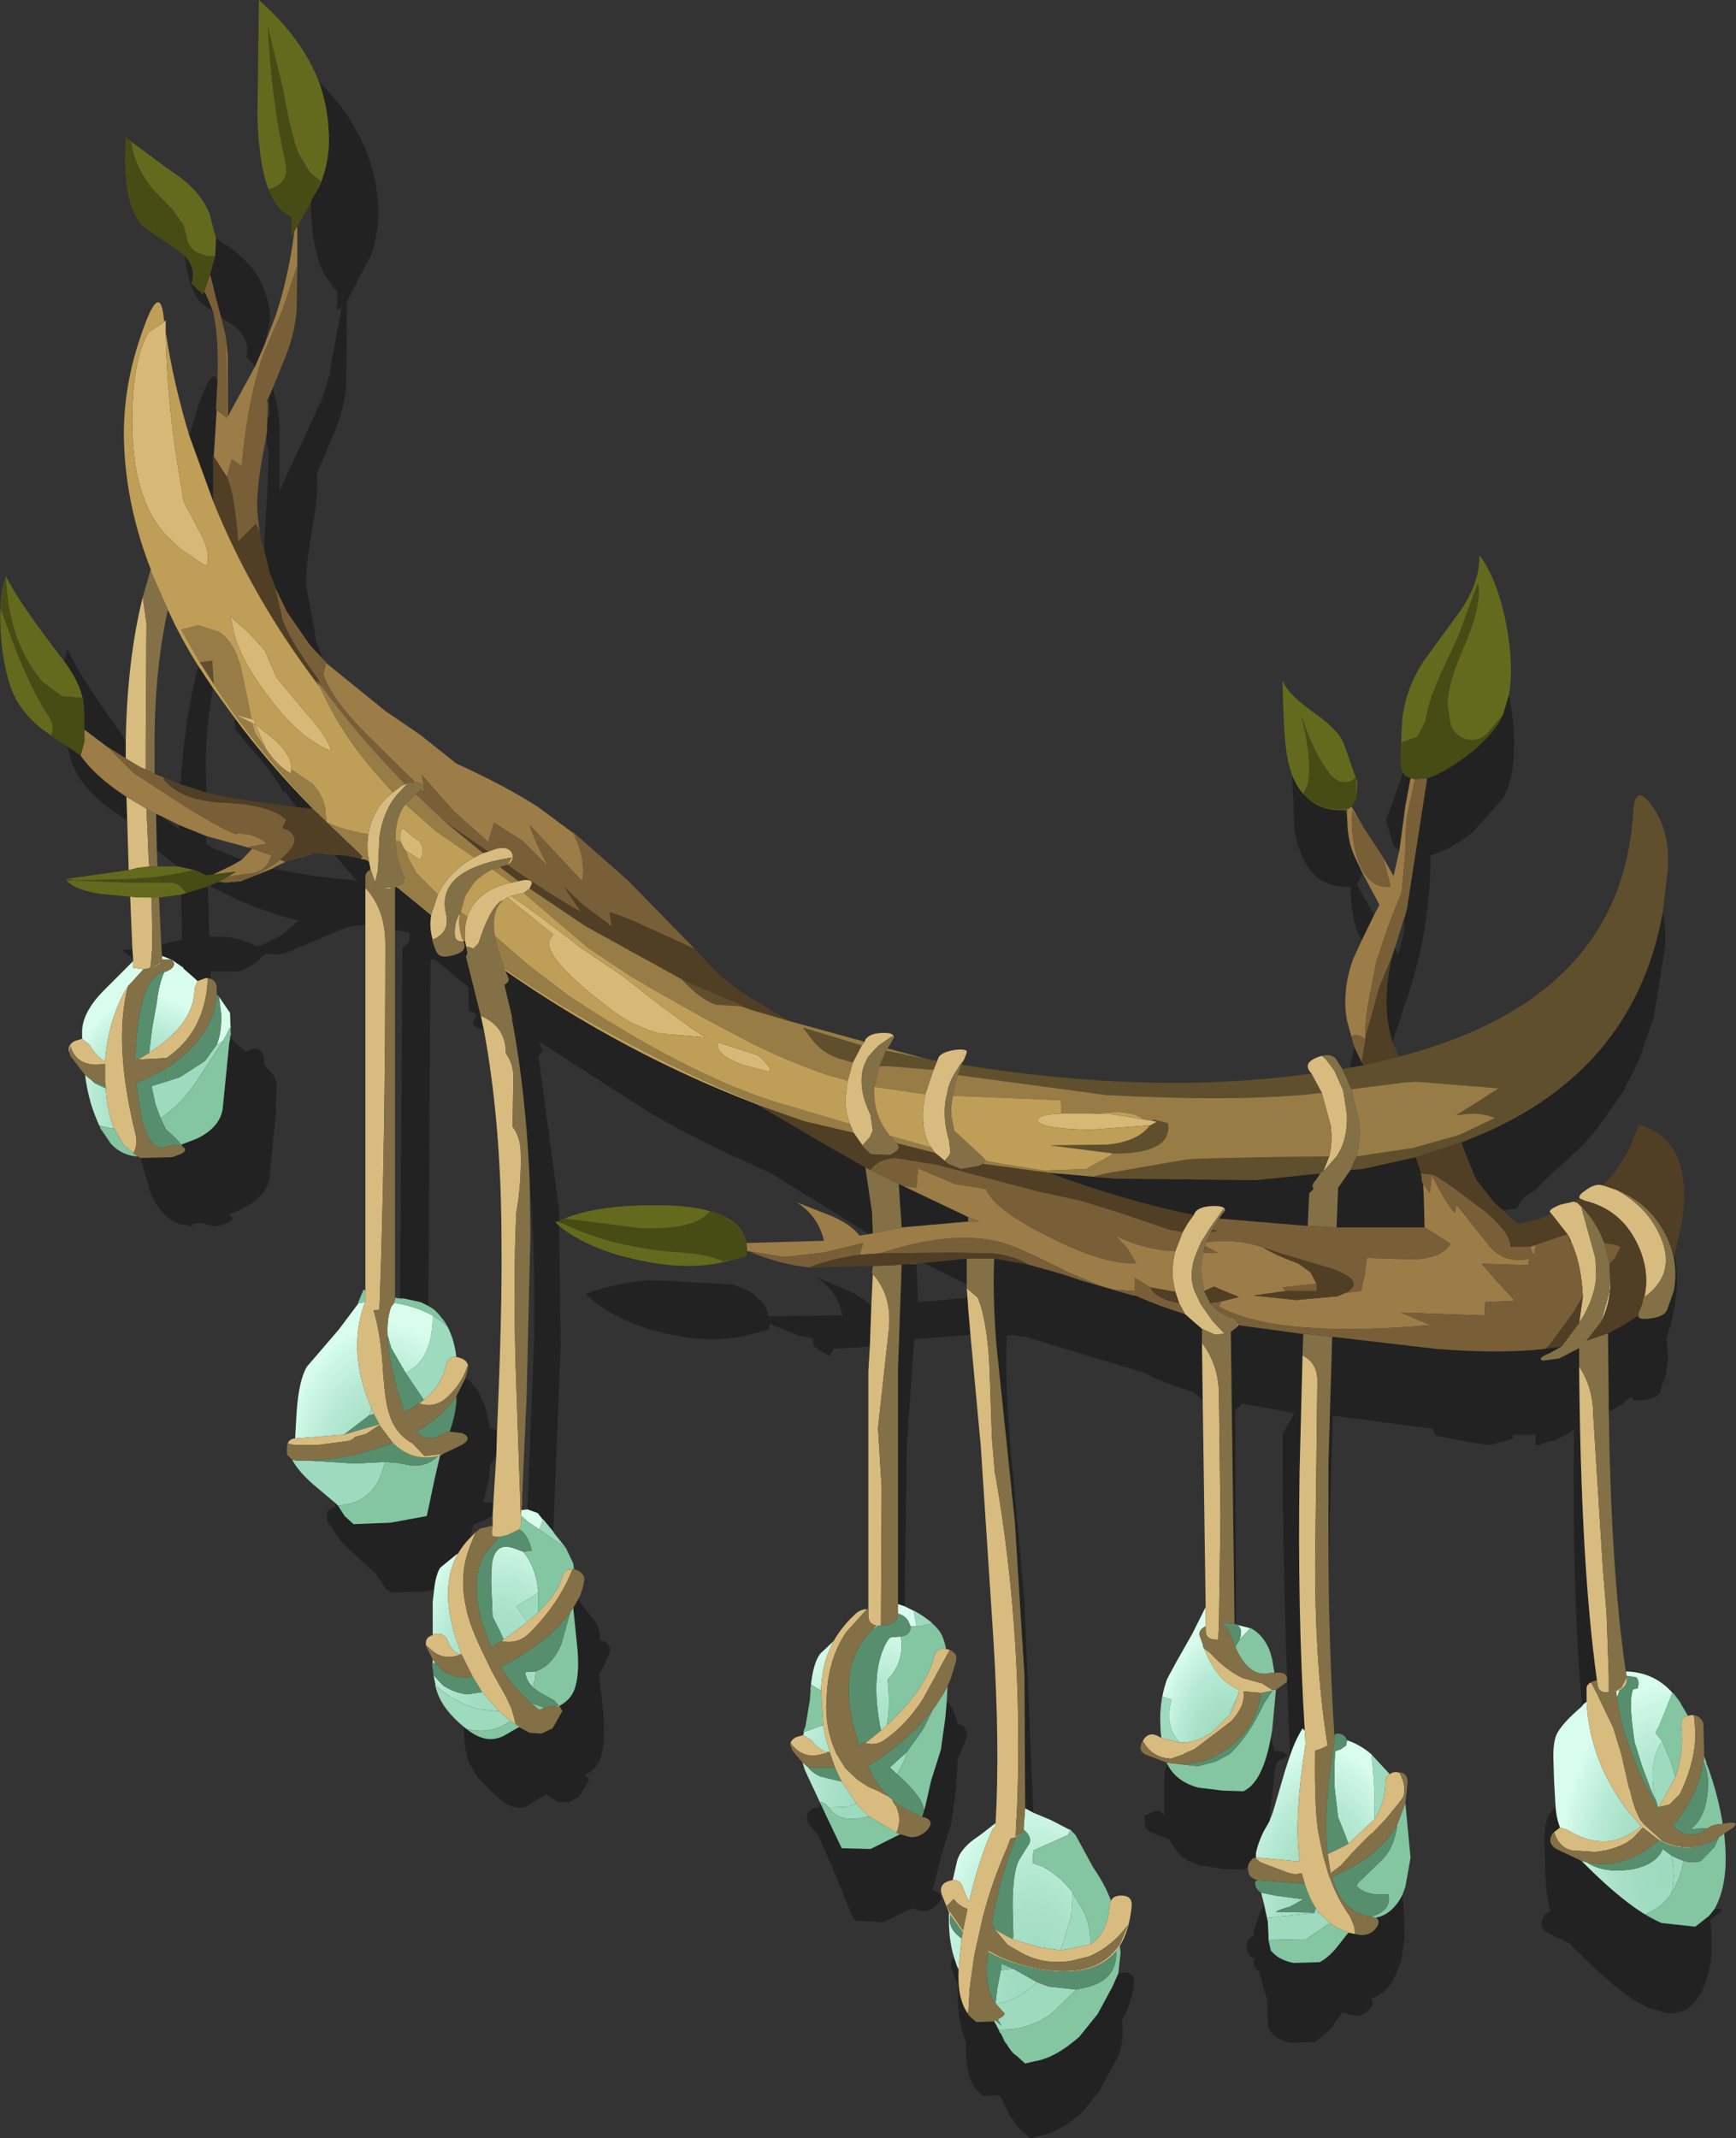 <?xml version="1.0" encoding="UTF-8" standalone="no"?>
<svg xmlns:xlink="http://www.w3.org/1999/xlink" height="144.5px" width="117.35px" xmlns="http://www.w3.org/2000/svg">
  <rect width="100%" height="100%" fill="#333333" stroke="none"/>
  <g transform="matrix(1.0, 0.0, 0.0, 1.0, 0.0, 0.0)">
    <use height="144.5" transform="matrix(1.0, 0.0, 0.0, 1.0, 0.0, 0.0)" width="117.35" xlink:href="#shape0"/>
  </g>
  <defs>
    <g id="shape0" transform="matrix(1.0, 0.0, 0.0, 1.0, 0.0, 0.0)">
      <path d="M94.6 57.45 L94.2 57.15 93.95 56.3 93.7 55.5 93.7 55.4 94.7 52.65 94.85 52.2 94.95 52.4 95.35 52.6 95.0 54.45 94.6 57.45 M102.0 46.95 L102.2 48.15 Q102.7 51.95 101.6 53.95 L99.6 56.2 Q97.95 57.5 96.7 57.8 96.7 62.95 95.05 67.6 L94.4 69.6 94.35 69.65 94.15 70.45 Q93.3 67.9 94.15 64.45 L94.2 64.35 94.2 64.3 94.3 64.05 94.5 64.5 94.85 63.25 94.9 62.9 94.9 62.7 94.95 62.25 94.9 62.2 94.95 62.0 95.1 61.45 96.45 52.75 96.45 52.6 Q97.3 52.35 98.5 51.55 100.6 50.1 101.4 48.7 L101.55 48.4 101.6 48.3 102.0 46.95 M112.4 61.65 Q112.65 62.7 112.55 64.0 L111.8 68.7 110.8 71.6 110.55 72.15 109.95 73.3 109.8 73.65 107.9 76.35 106.85 77.55 104.3 79.85 103.9 80.35 103.25 80.75 Q102.85 81.0 102.55 81.65 L101.6 81.8 101.0 81.25 99.85 79.8 99.75 79.65 99.0 77.8 98.8 77.2 99.05 77.1 100.6 76.45 Q110.55 71.95 112.4 61.65 M113.2 84.8 L113.25 85.05 Q113.65 87.45 112.65 90.45 L112.65 90.5 112.7 90.85 112.7 91.15 112.75 91.45 112.75 91.85 112.65 92.5 112.65 92.75 112.2 94.1 Q112.0 94.5 111.15 94.6 110.25 94.75 110.3 94.35 L109.65 94.9 108.75 95.4 108.7 90.3 108.7 90.1 109.75 89.55 110.05 89.35 110.75 88.9 Q110.7 89.2 111.5 89.1 112.5 89.0 112.7 88.5 L113.15 87.2 Q113.35 86.1 113.15 85.0 L113.2 84.8 M115.9 129.0 Q116.55 128.95 116.3 129.2 L115.7 129.65 115.6 129.7 Q116.05 133.35 114.6 135.25 L114.2 135.65 114.1 135.7 114.05 135.75 113.75 135.9 113.7 135.9 113.6 135.95 113.55 135.95 113.3 136.05 112.65 136.05 112.55 136.0 112.5 136.0 111.35 135.65 111.25 135.55 110.9 135.4 110.85 135.35 110.75 135.35 110.3 135.05 Q108.9 134.15 106.35 131.6 L106.15 131.35 104.5 130.55 104.3 130.3 104.25 130.25 104.2 130.0 104.2 129.95 104.25 129.7 104.4 129.4 104.8 129.15 Q104.45 128.05 104.45 125.9 L104.4 124.3 Q104.4 123.25 104.65 122.75 L105.15 122.05 Q105.2 122.8 105.4 123.35 L105.45 123.5 104.95 123.9 104.85 124.1 Q104.65 124.6 105.2 124.95 L106.9 125.75 107.1 125.95 Q110.15 129.0 112.2 129.9 L112.3 129.95 114.6 130.2 115.55 129.45 115.9 129.0 M106.95 115.3 Q106.25 107.65 106.4 96.6 L105.8 97.0 105.05 97.35 104.2 97.55 104.15 97.65 103.8 97.65 103.8 96.95 102.25 96.95 102.3 97.2 101.5 97.45 100.65 97.65 100.5 97.65 98.75 97.35 97.0 97.0 96.85 96.55 90.3 95.7 90.1 95.7 89.8 105.55 89.8 98.85 90.05 90.35 90.2 90.35 97.05 91.15 Q101.4 91.5 104.45 91.15 L105.55 91.0 104.75 91.45 Q103.85 91.8 104.3 91.95 L105.4 91.8 106.75 91.1 106.75 92.35 Q106.85 105.65 107.95 113.55 107.3 113.7 107.25 114.05 L107.25 115.0 107.0 115.2 106.95 115.3 M94.8 128.05 L94.9 129.05 94.95 131.05 94.9 131.25 94.75 132.35 94.35 133.45 94.1 133.95 93.8 134.35 93.55 134.6 93.0 134.95 92.65 135.05 Q93.0 135.35 92.55 135.8 92.1 136.3 91.55 136.2 L90.75 136.0 89.95 137.1 88.9 138.0 87.2 138.05 Q86.2 137.8 85.8 137.15 L85.7 136.75 85.65 135.15 85.1 133.2 Q84.7 133.05 84.75 132.45 L84.9 132.35 84.75 132.35 84.5 132.2 84.45 132.1 84.35 131.95 84.3 131.85 84.3 131.7 84.25 131.6 84.25 131.5 Q84.35 130.9 84.75 130.85 L84.75 130.55 85.2 129.15 85.45 128.7 85.7 129.85 85.75 130.85 85.75 131.1 85.9 131.8 Q86.4 132.45 87.45 132.65 L89.2 132.6 Q89.8 132.3 90.4 131.55 L91.15 130.6 91.6 130.7 91.9 130.75 Q92.6 130.85 93.05 130.25 93.35 129.8 93.0 129.6 L93.35 129.5 Q94.25 129.15 94.8 128.05 M84.35 126.2 L84.05 126.35 82.65 126.3 81.1 126.05 80.3 125.75 79.8 125.4 79.4 124.9 79.05 124.3 77.75 123.8 77.5 123.6 77.45 123.5 77.4 123.25 77.4 123.1 77.35 122.85 77.4 122.65 77.5 122.65 77.9 122.45 Q78.25 122.3 78.5 122.45 L78.7 122.65 78.7 119.9 78.9 119.2 Q79.5 120.4 81.0 120.8 L82.6 121.0 84.05 121.05 Q85.35 120.45 85.9 117.45 L85.95 117.5 86.15 118.35 Q86.85 118.25 87.0 118.7 L86.75 118.85 Q86.35 118.9 86.2 119.45 L85.8 123.1 85.4 123.8 Q85.0 124.65 84.9 125.25 L84.9 125.55 Q84.7 125.55 84.6 125.7 84.4 125.85 84.35 126.2 M81.3 94.6 L81.25 94.55 80.6 94.05 Q78.5 93.4 77.3 92.75 L69.35 90.35 69.25 90.35 68.3 90.2 68.25 90.25 68.05 90.25 Q67.9 93.8 68.45 99.35 L69.25 108.2 69.85 122.5 69.3 122.2 69.25 113.2 68.6 102.85 67.35 90.85 Q67.1 87.7 67.2 85.05 L69.5 85.45 71.1 85.9 71.8 86.1 72.1 86.2 73.15 86.55 76.6 87.55 76.75 87.55 Q78.3 88.25 80.1 88.8 L81.25 89.8 81.25 90.75 81.3 94.6 M75.6 133.35 L76.15 133.3 Q76.7 133.4 76.65 134.0 76.5 135.45 75.85 136.5 76.05 138.3 75.35 139.4 L74.35 141.25 73.15 142.75 Q71.55 144.15 70.2 144.35 L69.65 144.5 69.05 144.0 68.65 143.55 68.3 143.0 68.25 142.95 67.75 141.9 67.55 141.6 66.45 141.65 65.95 141.15 Q65.2 140.1 65.3 137.95 L65.25 137.9 Q64.65 136.3 64.75 134.15 L64.6 133.8 64.3 133.0 Q64.2 132.6 64.45 132.35 L64.5 132.3 64.7 132.9 64.8 133.1 Q64.7 135.1 65.45 136.1 L65.45 136.15 65.6 136.3 66.0 136.65 67.2 136.6 67.35 136.85 67.5 137.15 67.55 137.25 67.55 137.3 67.7 137.5 67.9 137.95 68.55 138.8 68.75 138.95 69.3 139.45 69.9 139.3 Q71.3 139.1 72.95 137.65 L74.2 136.1 75.2 134.25 75.6 133.35 M65.6 90.2 L61.8 90.5 61.55 94.05 61.3 97.6 61.15 108.55 60.7 108.4 60.7 92.55 60.95 85.45 61.95 85.4 62.05 88.0 65.4 87.7 65.45 88.45 65.6 90.2 M64.0 114.95 L64.2 115.2 Q64.55 115.6 64.7 116.45 L65.15 116.65 65.2 116.7 65.25 116.85 65.3 116.95 65.35 117.1 65.35 117.4 64.75 118.85 64.6 121.1 64.3 123.25 63.65 125.3 63.15 127.4 63.05 127.65 63.0 127.65 63.0 127.7 63.15 127.8 Q63.95 128.05 63.35 128.7 62.75 129.3 62.1 129.1 L61.7 128.95 59.7 129.9 57.8 129.8 Q57.55 129.5 56.85 127.6 L56.45 126.65 55.3 124.0 54.65 123.25 54.55 122.95 54.55 122.7 Q54.7 122.15 55.35 122.15 L55.45 121.85 55.85 122.7 56.9 124.9 58.85 124.95 60.85 123.95 61.35 124.1 Q62.0 124.3 62.65 123.7 63.25 123.05 62.45 122.8 L62.4 122.8 62.3 122.75 62.35 122.75 62.45 122.4 62.55 122.05 62.95 120.3 63.6 118.25 63.9 116.1 64.0 114.95 M58.8 91.0 L56.35 91.15 56.1 91.65 55.55 91.35 Q55.15 91.0 55.0 91.0 L54.95 90.45 54.0 90.25 53.9 90.2 53.05 89.9 52.85 89.8 52.1 89.5 52.0 89.5 52.0 89.85 51.0 90.1 Q48.4 90.9 44.95 90.1 41.5 89.3 39.6 87.45 40.9 86.85 43.9 86.5 L49.6 86.8 49.65 86.85 50.65 87.25 50.7 87.3 51.05 87.55 51.4 87.9 51.45 87.9 51.7 88.3 51.75 88.35 51.9 88.7 51.9 88.85 51.95 88.95 56.95 88.9 Q56.65 87.25 55.15 86.3 L57.3 87.2 Q58.3 87.65 58.9 88.25 L58.8 91.0 M37.8 82.85 L37.9 90.95 37.4 103.5 36.7 102.65 36.7 102.7 36.35 102.25 35.65 102.0 36.1 90.6 Q36.2 84.65 35.8 79.75 35.55 73.95 34.65 69.1 L34.7 68.85 34.6 68.75 34.5 68.25 34.15 66.8 34.1 66.55 Q34.5 66.3 34.35 66.05 L34.15 65.6 Q42.3 71.25 51.1 74.6 L55.1 76.95 58.5 78.9 58.95 81.95 59.0 83.35 58.75 83.4 56.5 82.0 52.15 79.3 49.75 78.2 49.7 78.2 Q46.0 76.4 44.25 75.4 L36.45 70.4 36.55 70.7 36.7 70.95 36.4 71.4 37.8 81.75 37.8 82.5 37.7 82.55 37.6 82.55 37.65 82.55 37.55 82.6 37.8 82.85 M39.1 108.05 L39.3 108.4 40.25 109.6 40.4 109.9 40.55 110.4 40.55 110.85 40.65 110.85 40.75 110.9 40.9 110.95 41.0 111.0 41.1 111.15 41.15 111.2 41.25 111.4 41.25 111.45 41.2 111.75 40.5 113.2 40.8 115.95 Q40.9 117.65 40.65 118.7 40.4 119.5 39.55 119.95 L39.55 120.0 39.6 120.05 39.75 120.1 39.75 120.15 39.8 120.35 39.1 121.45 38.4 121.8 37.65 121.75 37.05 121.35 36.95 121.25 35.5 122.1 Q34.7 122.35 33.8 121.6 L32.3 120.15 31.75 119.2 Q31.35 118.25 31.35 116.7 L31.55 116.85 31.75 117.0 Q33.0 117.9 34.15 117.25 L35.1 116.7 35.8 117.1 36.6 117.15 37.35 116.8 38.0 115.65 38.0 115.6 37.8 115.3 37.95 115.2 Q38.7 114.75 38.9 113.95 39.2 112.9 39.0 111.1 L38.75 108.65 39.1 108.05 M29.35 107.4 L28.8 107.55 26.4 107.6 26.05 107.35 26.05 107.3 25.4 106.35 25.3 106.25 23.75 104.85 Q22.85 104.0 22.45 103.25 L22.45 103.2 22.25 103.05 22.1 102.75 22.1 102.65 Q22.0 101.95 22.65 101.85 L22.7 101.6 22.75 101.65 22.85 101.75 23.3 102.45 23.85 102.95 23.9 103.0 26.4 102.9 28.85 102.45 29.4 99.85 29.75 98.35 29.95 98.25 31.2 97.65 Q32.0 97.2 31.25 96.85 L30.4 96.75 Q30.9 95.25 30.85 94.35 L31.45 93.15 31.75 93.3 32.3 93.95 32.35 94.05 32.7 94.85 32.9 95.35 32.9 95.4 33.1 96.4 33.1 96.5 33.6 96.65 33.55 98.35 33.1 99.1 Q33.15 100.0 32.65 101.5 L33.35 101.55 33.3 102.45 32.8 102.7 32.65 102.8 32.2 102.95 32.1 103.0 32.0 103.0 31.8 103.9 Q31.3 104.4 30.95 105.0 L30.85 105.05 29.75 105.95 Q29.45 106.45 29.35 107.4 M24.7 62.5 L24.65 62.5 24.3 62.55 24.05 62.55 23.5 62.65 23.2 62.75 22.55 63.05 22.45 63.05 22.4 63.1 22.35 63.1 21.7 63.4 19.3 64.4 18.8 64.5 18.7 64.5 18.0 64.45 17.6 64.7 17.55 64.85 Q16.5 65.65 15.95 65.65 L14.25 65.65 14.25 66.15 14.05 66.1 13.9 66.1 13.35 66.3 13.2 66.15 12.4 65.45 12.4 65.4 11.6 64.85 10.95 64.6 10.9 63.85 12.3 63.5 12.25 60.45 12.6 60.35 14.05 59.9 14.15 63.3 Q16.05 63.2 17.3 63.95 L17.65 63.9 19.05 63.2 20.2 62.2 Q17.4 61.6 14.15 59.85 L14.75 59.6 14.9 59.6 15.25 59.65 16.3 59.55 18.4 58.7 21.3 59.2 23.95 59.5 24.2 59.6 22.55 57.7 23.25 57.8 24.05 57.95 24.4 58.05 24.75 58.1 24.95 58.25 25.05 58.75 Q24.7 58.95 24.7 59.25 L24.7 60.0 24.7 62.5 M15.55 70.1 L16.45 70.95 16.6 71.05 17.3 70.85 17.5 70.95 17.55 70.95 17.65 71.05 17.75 71.2 17.8 71.3 17.85 71.55 17.85 71.95 18.05 72.2 Q18.55 72.6 18.7 73.2 L18.65 75.2 18.2 79.7 Q17.9 81.2 15.5 82.05 L15.55 82.15 Q15.9 82.35 15.5 82.6 L14.9 82.8 14.45 82.9 14.3 82.8 13.95 82.75 13.65 82.65 13.05 82.7 12.95 82.9 12.7 82.8 12.6 82.8 12.5 82.75 12.3 82.75 11.95 82.65 11.75 82.55 11.6 82.45 11.5 82.35 11.3 82.25 10.9 81.85 10.85 81.75 10.5 81.3 10.4 81.05 10.3 80.9 10.3 80.85 10.2 80.7 9.5 78.25 11.65 78.2 12.3 77.95 Q12.7 77.7 12.35 77.5 L12.25 77.35 13.3 76.95 Q14.85 76.2 15.05 74.95 L15.5 70.45 15.55 70.25 15.55 70.1 M9.0 64.8 L8.25 64.2 8.35 64.2 8.95 64.15 9.0 64.8 M8.6 55.45 L7.3 54.55 Q5.45 53.15 4.85 51.5 L4.55 50.45 5.45 51.05 Q6.4 52.45 8.55 53.85 L8.6 55.45 M4.35 44.7 L4.55 43.85 Q5.45 45.8 8.2 49.6 L8.5 50.05 8.5 51.25 7.25 50.45 7.35 50.55 5.7 49.3 5.7 48.15 5.6 47.25 Q5.35 46.05 4.35 44.7 M12.8 29.45 L13.3 27.75 Q14.35 24.55 14.7 25.8 L14.6 27.65 14.65 27.7 14.45 30.85 14.4 30.8 14.4 31.0 14.4 33.85 12.8 29.45 M14.4 21.05 L13.55 20.45 Q12.7 19.35 12.5 17.3 13.25 18.1 12.95 19.15 L13.7 19.9 13.8 19.7 13.95 19.95 14.4 21.05 M14.6 16.1 L15.55 16.75 Q17.2 17.9 17.8 19.45 18.3 20.65 18.25 21.65 L17.9 23.25 17.25 24.75 16.65 24.15 Q16.95 22.8 15.7 21.95 L14.95 21.45 14.6 20.15 14.5 19.75 14.4 19.3 14.35 19.1 14.2 18.55 14.55 17.3 14.55 17.15 14.6 16.1 M21.55 5.5 Q25.2 9.15 25.55 13.65 25.7 15.65 25.05 17.3 L23.45 20.35 23.4 26.0 Q23.3 27.45 22.65 29.1 L21.4 32.05 Q21.55 33.4 21.1 35.8 20.65 38.35 20.7 39.6 L21.4 43.45 21.85 44.55 21.7 44.4 21.05 43.7 20.85 43.45 19.4 41.35 18.6 39.7 18.2 38.6 17.85 37.4 17.9 36.0 18.1 32.65 18.15 30.55 18.1 30.3 18.0 29.5 18.05 29.1 18.05 28.75 18.1 28.25 18.25 28.0 18.2 27.25 18.15 26.9 18.45 26.2 18.5 26.5 Q18.9 27.85 18.9 29.05 L18.9 33.15 21.85 26.8 21.85 26.75 22.35 25.1 22.3 25.1 23.1 20.7 22.8 20.95 22.8 19.7 22.45 19.35 22.4 19.15 22.2 18.95 21.85 18.4 Q21.1 16.9 21.0 13.7 L21.05 13.55 21.15 13.35 21.6 12.55 Q22.4 10.7 22.2 8.6 22.1 7.0 21.55 5.5 M91.25 72.15 L91.55 70.75 92.05 71.8 92.15 72.0 91.55 72.1 91.25 72.15 M92.05 63.55 L91.9 63.3 Q91.3 61.9 91.3 59.95 L91.0 59.95 90.7 59.9 90.55 59.9 89.85 59.75 89.75 59.7 Q88.0 59.0 87.5 56.05 L87.35 52.4 Q87.65 53.15 88.1 53.65 L88.4 53.95 Q89.3 54.8 90.85 54.75 L91.05 55.05 91.1 56.0 Q91.2 57.15 91.65 58.05 L92.1 59.0 91.9 59.5 91.7 59.75 92.8 61.65 92.9 61.8 92.05 63.55 M89.25 79.3 L88.95 79.75 Q88.6 80.1 88.8 80.35 L88.5 80.65 88.4 82.85 82.4 82.35 82.65 82.0 82.75 81.9 Q82.95 81.5 82.1 81.5 81.15 81.5 80.8 81.9 L80.7 82.1 79.7 81.9 Q75.3 80.9 70.9 79.25 L75.4 79.65 84.9 79.75 89.25 79.3 M90.35 82.95 L90.45 80.25 90.5 80.2 91.3 79.05 92.1 79.0 95.7 78.2 95.8 78.5 95.95 78.95 96.0 79.05 96.05 79.3 96.1 79.55 96.1 79.7 96.15 79.95 96.2 80.0 96.25 81.0 96.3 82.95 94.95 82.95 92.0 82.95 90.35 82.95 M83.7 89.55 L88.1 90.15 88.05 91.6 87.85 99.4 Q87.7 108.9 88.2 116.95 L88.05 116.8 Q87.55 117.6 87.2 118.65 L87.0 113.65 87.0 113.35 Q86.7 104.6 86.7 96.9 L87.1 96.2 87.5 95.5 83.95 94.85 83.9 94.9 83.9 94.95 83.75 95.1 83.6 95.2 83.5 95.25 83.55 109.75 83.45 109.75 83.2 90.0 83.6 89.7 83.7 89.55 M13.4 45.0 L14.4 46.5 Q14.0 48.65 13.9 51.35 L13.95 53.55 12.2 53.0 Q12.5 48.45 13.4 45.0 M15.85 48.5 Q18.1 51.55 21.15 54.65 L20.05 54.55 19.2 53.4 19.2 53.65 Q18.65 52.5 17.55 51.25 L15.9 49.3 15.9 49.1 15.85 48.5 M29.25 63.5 L29.2 63.5 29.3 63.8 29.45 64.2 Q29.65 64.85 30.65 64.55 31.6 64.3 31.35 63.7 L31.35 63.6 31.3 63.5 31.45 63.65 31.6 64.4 31.5 64.65 32.5 68.65 32.7 69.55 Q32.15 69.55 31.95 69.1 L32.15 68.75 Q32.3 68.5 31.7 68.35 L31.65 66.7 29.35 64.8 29.1 64.85 28.95 88.25 28.45 88.0 27.3 87.75 27.05 87.75 27.2 64.1 27.65 63.65 27.7 63.1 27.6 63.0 27.25 62.95 26.9 62.85 26.7 62.85 26.7 59.95 26.8 59.95 26.9 60.0 29.15 61.85 Q29.0 62.65 29.25 63.5 M10.55 55.0 L10.9 55.15 12.1 56.05 12.1 55.75 13.95 56.5 13.95 57.05 14.6 57.4 15.85 57.9 15.95 57.95 16.35 58.1 15.65 58.5 14.4 59.1 13.95 59.15 13.2 58.8 13.15 58.8 12.0 58.55 10.6 57.45 10.55 55.0 M60.75 80.0 L61.05 80.15 65.05 82.05 65.45 82.25 65.45 82.55 60.95 82.95 60.75 80.0 M62.45 85.35 L63.9 85.2 65.35 85.05 65.35 86.8 62.45 85.35" fill="url(#gradient0)" fill-rule="evenodd" stroke="none"/>
      <path d="M113.1 114.45 L113.1 114.4 113.45 114.85 113.55 115.0 113.6 115.05 113.6 115.1 113.1 114.45 M92.7 118.55 L93.95 119.9 Q93.65 120.05 93.65 120.45 93.65 121.85 92.9 122.95 93.0 121.2 92.7 118.55 M72.3 123.65 L72.3 123.6 72.45 123.75 72.2 124.0 72.3 123.65 M61.75 108.85 L61.7 108.8 Q62.9 109.45 63.45 110.15 L63.0 109.7 62.2 109.9 61.95 109.9 61.75 108.85 M37.4 103.5 L37.45 103.6 38.25 104.6 36.45 103.35 36.7 102.7 36.7 102.65 37.4 103.5 M29.55 114.35 L29.4 113.85 29.45 113.9 Q30.85 115.1 32.35 115.5 L33.75 115.65 34.5 116.3 Q33.2 117.25 31.6 116.85 L31.75 117.0 31.55 116.85 Q30.05 115.65 29.55 114.35 M22.7 101.6 L21.1 100.25 Q20.15 99.4 19.75 98.65 L20.05 98.7 20.8 98.7 24.0 98.9 25.95 98.8 26.05 98.8 25.65 99.95 Q24.85 101.6 22.85 101.75 L22.75 101.65 22.7 101.6 M15.6 69.95 L15.6 69.9 15.55 70.1 15.55 70.25 15.55 69.95 15.6 69.95 M7.5 77.3 L6.75 76.2 6.8 76.2 7.5 77.3 M30.25 89.65 Q30.7 90.5 30.85 91.7 30.3 91.65 30.15 92.25 29.9 93.55 28.65 94.6 L27.5 92.9 27.4 92.75 27.55 92.7 Q28.5 92.2 28.9 91.1 29.25 90.2 29.25 88.9 L29.85 89.3 30.25 89.65 M7.75 76.3 L7.5 76.25 7.7 76.25 7.75 76.3 M14.65 70.6 L15.1 70.3 13.1 73.35 Q12.05 74.8 10.85 75.55 L10.5 74.6 10.25 73.4 12.15 72.8 13.85 71.7 14.65 70.6 M25.1 95.15 L25.3 95.55 24.95 95.65 25.1 95.15 M60.65 119.9 L60.15 119.45 60.25 119.35 61.3 118.4 61.15 118.9 60.65 119.9 M78.5 117.45 Q78.4 115.85 78.6 114.65 L79.2 114.85 Q78.7 116.65 79.75 117.75 L78.5 117.45 M83.2 115.8 L83.15 115.75 83.2 115.55 83.7 114.55 83.2 115.8 M60.1 119.5 L60.05 119.55 60.05 119.5 60.1 119.5 M56.0 122.15 L57.25 122.1 57.9 121.9 58.75 122.75 57.95 122.9 57.45 122.9 Q56.55 122.9 56.0 122.15 M72.5 127.9 L73.25 129.15 Q73.75 130.25 73.7 131.4 L71.7 131.8 72.4 129.55 72.5 127.9 M67.2 136.6 L67.25 136.55 67.3 136.55 67.7 136.9 67.45 136.45 Q68.1 136.15 67.8 135.95 L67.3 135.4 Q68.7 135.3 70.1 133.95 L70.9 134.25 72.75 134.45 71.05 136.1 Q69.4 137.25 67.5 137.15 L67.35 136.85 67.2 136.6 M67.7 137.5 Q68.15 138.4 68.55 138.8 L67.9 137.95 67.7 137.5 M35.65 109.6 L34.9 108.55 36.15 107.8 36.4 107.55 36.4 108.95 35.65 109.6 M36.15 113.55 L36.05 114.05 35.95 113.95 36.15 113.55 M111.95 121.7 L111.85 121.3 Q111.45 119.35 112.2 117.9 L112.35 117.65 112.95 119.05 113.25 120.1 112.15 122.1 112.1 122.1 112.05 122.2 112.05 122.05 111.95 121.7 M89.15 129.25 L89.9 129.95 88.3 131.05 85.75 131.1 85.75 130.85 85.7 129.85 85.65 129.6 89.15 129.25 M113.0 125.4 L113.3 125.55 113.8 125.75 Q113.55 127.1 112.95 128.0 113.3 126.95 113.0 125.4" fill="#9ddabe" fill-rule="evenodd" stroke="none"/>
      <path d="M14.8 67.35 L15.55 68.45 15.6 69.95 15.55 69.95 15.6 69.35 15.1 70.3 14.65 70.6 Q15.0 69.75 14.95 68.5 L14.8 67.35 M6.7 76.05 L6.45 75.45 Q5.95 74.2 5.75 72.65 L6.2 73.0 6.4 73.2 7.15 73.55 Q7.25 75.1 7.7 76.25 L7.5 76.25 6.7 76.05 M5.55 70.2 L5.55 69.65 Q5.6 68.4 6.95 67.0 L9.0 64.95 9.0 65.4 9.7 65.5 8.65 66.65 Q8.25 67.25 7.95 68.0 7.25 69.7 7.1 71.75 6.5 71.4 6.05 70.6 L5.55 70.2 M10.95 64.6 L11.6 64.85 12.4 65.4 12.4 65.45 13.2 66.15 13.35 66.3 13.15 66.8 Q13.15 69.1 10.3 71.0 L10.1 71.15 10.1 71.0 10.3 69.4 10.6 67.75 Q10.75 66.45 11.1 65.7 11.85 65.45 11.75 65.05 L11.6 64.85 10.95 64.85 10.95 64.6" fill="url(#gradient1)" fill-rule="evenodd" stroke="none"/>
      <path d="M19.95 97.2 L20.05 95.45 Q20.2 93.25 20.75 92.35 L22.9 89.85 24.25 88.05 24.7 88.0 24.65 88.05 Q23.45 91.35 25.1 95.15 L24.95 95.65 23.25 96.95 20.05 97.2 19.95 97.2 M26.2 90.25 L26.2 90.2 Q26.15 89.05 26.45 88.3 L26.65 88.05 Q28.05 88.25 29.25 88.9 29.25 90.2 28.9 91.1 28.5 92.2 27.55 92.7 L27.4 92.75 26.45 91.1 26.2 90.25 M28.45 88.0 L28.95 88.25 28.45 88.0" fill="url(#gradient2)" fill-rule="evenodd" stroke="none"/>
      <path d="M61.15 108.55 L61.65 108.8 61.75 108.85 61.95 109.9 61.55 109.9 61.4 109.55 Q61.15 109.15 60.7 109.05 L60.7 108.4 61.15 108.55 M55.45 121.85 L54.4 119.6 54.25 119.1 54.65 119.45 Q54.9 119.8 55.45 120.05 L56.9 120.4 57.9 121.9 57.25 122.1 56.0 122.15 55.8 121.9 55.45 121.75 55.85 122.7 55.45 121.85 M54.3 117.25 L54.35 117.05 55.45 116.65 55.65 116.6 55.8 117.4 56.1 118.4 56.0 118.4 55.85 118.4 Q55.3 118.2 54.85 117.6 L54.3 117.25 M54.75 114.85 L54.8 114.05 Q54.95 112.4 55.45 111.75 L56.35 110.9 Q55.55 112.35 55.5 114.25 L54.85 113.85 54.75 114.85 M60.9 110.6 L60.95 111.15 Q60.95 112.55 60.0 113.5 60.2 115.35 59.95 116.55 L60.0 116.55 59.7 116.8 59.55 116.95 Q58.9 113.75 59.6 111.7 59.95 110.8 60.2 110.65 L60.75 110.6 60.9 110.6 M58.95 110.15 L59.2 109.9 59.25 109.85 59.35 109.85 58.95 110.15" fill="url(#gradient3)" fill-rule="evenodd" stroke="none"/>
      <path d="M69.85 122.5 L71.05 123.0 72.3 123.65 72.2 124.0 69.85 125.05 69.8 125.9 70.5 126.15 Q71.75 126.85 72.5 127.9 L72.4 129.55 71.7 131.8 70.3 131.6 68.45 131.05 68.5 130.85 68.45 128.8 Q68.45 126.65 68.85 125.75 L69.6 124.55 Q69.75 124.1 69.2 123.65 L69.2 123.5 69.3 122.2 69.85 122.5 M64.5 132.3 Q64.1 131.05 64.15 129.35 L64.15 129.25 64.25 129.4 Q64.05 130.15 64.7 130.75 L65.0 131.0 64.8 133.1 64.7 132.9 64.5 132.3 M64.4 127.05 L64.7 125.75 Q64.95 124.85 66.2 124.05 L67.3 123.2 67.3 123.4 67.1 123.6 Q66.15 125.7 65.5 128.55 L65.1 127.6 Q64.95 127.0 64.4 127.05 M67.3 135.4 L67.4 134.45 67.65 133.15 68.5 133.05 68.95 133.3 70.1 133.95 Q68.7 135.3 67.3 135.4" fill="url(#gradient4)" fill-rule="evenodd" stroke="none"/>
      <path d="M78.5 117.45 Q78.25 115.2 78.9 113.45 L79.55 112.25 80.6 110.4 81.5 108.6 81.5 109.9 Q81.0 110.15 81.1 110.55 L81.3 111.1 81.35 111.35 81.4 111.4 Q81.9 112.75 82.75 113.55 83.2 113.95 83.75 114.2 L83.7 114.55 83.2 115.55 83.15 115.75 83.2 115.8 81.95 117.05 Q80.85 117.8 79.75 117.75 78.7 116.65 79.2 114.85 L78.6 114.65 Q78.4 115.85 78.5 117.45 M83.8 110.8 L83.85 110.6 Q84.0 110.0 83.6 109.8 L84.4 110.0 84.5 110.05 83.8 110.8" fill="url(#gradient5)" fill-rule="evenodd" stroke="none"/>
      <path d="M31.35 116.7 Q29.95 115.55 29.55 114.35 30.05 115.65 31.55 116.85 L31.35 116.7 M29.45 113.9 L29.3 113.2 29.95 113.9 Q30.7 114.4 31.6 114.5 L32.6 114.35 33.75 115.65 32.35 115.5 Q30.85 115.1 29.45 113.9 M29.25 112.4 L29.25 112.15 29.45 112.4 29.25 112.4 M29.25 110.5 L29.25 108.25 29.35 107.4 Q29.45 106.45 29.75 105.95 L30.85 105.05 30.95 105.0 Q29.7 107.25 30.8 110.65 L31.2 111.8 31.15 111.8 Q30.55 111.65 30.3 110.95 30.05 110.25 29.3 110.45 L29.25 110.5 M35.65 102.0 L36.35 102.25 36.7 102.7 36.45 103.35 35.7 102.85 35.25 102.45 35.25 102.05 35.65 102.0 M33.7 103.85 L33.75 103.85 33.65 103.9 33.7 103.85 M34.05 110.8 L33.8 110.25 33.3 109.25 33.2 106.85 33.25 105.7 Q33.35 104.95 33.75 104.65 34.15 104.4 34.8 104.65 L35.35 104.85 Q36.2 105.85 36.35 107.35 L36.4 107.55 36.15 107.8 34.9 108.55 35.65 109.6 34.4 110.55 34.05 110.8 M35.95 113.95 Q35.55 113.5 35.5 113.0 L36.2 112.95 36.15 113.55 35.95 113.95" fill="url(#gradient6)" fill-rule="evenodd" stroke="none"/>
      <path d="M109.9 112.95 Q111.85 113.0 113.1 114.45 L113.05 114.4 112.15 116.65 111.9 117.1 112.35 117.65 112.2 117.9 Q111.45 119.35 111.85 121.3 L111.95 121.7 111.9 121.6 111.6 120.95 111.0 119.35 110.5 117.75 Q110.05 114.9 110.4 114.15 L110.7 114.1 Q110.85 113.6 110.6 113.35 L109.95 113.25 109.9 112.95 M105.15 122.05 L105.05 120.3 105.0 118.7 Q105.0 117.65 105.25 117.15 105.65 116.4 106.95 115.3 L107.0 115.2 107.25 115.0 Q107.45 119.0 110.05 122.4 L110.95 123.4 Q108.65 125.35 105.95 123.65 L105.45 123.5 105.4 123.35 Q105.2 122.8 105.15 122.05 M109.25 114.3 L109.5 114.2 109.3 114.7 109.25 114.3 M112.05 122.2 L112.05 122.15 112.05 122.05 112.05 122.2 M112.95 128.0 Q112.3 128.95 111.2 129.35 L112.2 129.9 Q110.15 129.0 107.1 125.95 L106.9 125.75 107.25 125.85 Q108.5 126.65 110.45 126.3 112.0 125.95 112.4 124.95 L113.0 125.4 Q113.3 126.95 112.95 128.0" fill="url(#gradient7)" fill-rule="evenodd" stroke="none"/>
      <path d="M91.05 117.6 Q91.95 117.9 92.7 118.55 93.0 121.2 92.9 122.95 L91.15 124.6 90.95 124.05 90.45 122.8 90.2 120.65 90.2 119.55 90.25 118.35 90.65 118.2 91.0 117.95 91.05 117.6 M85.45 128.7 L85.25 127.9 86.2 128.1 88.1 128.35 87.2 128.85 Q86.45 129.05 86.25 129.2 L88.85 129.25 88.95 128.95 89.15 129.25 85.65 129.6 85.7 129.85 85.45 128.7 M87.2 118.65 Q87.55 117.6 88.05 116.8 L88.2 116.95 88.25 117.85 Q87.5 122.6 87.8 125.35 L87.85 125.8 85.25 125.55 84.9 125.55 84.9 125.25 Q85.0 124.65 85.4 123.8 L85.8 123.1 86.05 122.45 86.9 119.55 87.2 118.65" fill="url(#gradient8)" fill-rule="evenodd" stroke="none"/>
      <path d="M113.6 115.1 L114.1 115.95 Q113.6 116.05 113.65 116.65 113.85 118.45 113.25 120.1 L112.95 119.05 112.35 117.65 111.9 117.1 112.15 116.65 113.05 114.4 113.1 114.45 113.6 115.1 M115.2 118.7 L115.35 119.1 115.35 119.2 115.4 119.3 115.45 119.4 Q116.15 121.35 116.45 123.25 115.75 123.3 115.5 123.5 L115.45 123.55 114.3 123.6 Q115.2 122.9 115.4 121.4 115.6 120.05 115.15 119.0 L115.2 118.7 M116.55 123.9 L116.6 124.45 Q116.85 127.3 115.9 129.0 L115.55 129.45 114.6 130.2 112.3 129.95 112.2 129.9 111.2 129.35 Q112.3 128.95 112.95 128.0 113.55 127.1 113.8 125.75 114.5 125.95 115.0 125.75 L115.9 124.8 116.2 124.15 116.55 123.9 M95.0 121.85 L95.35 125.55 95.0 127.5 94.8 128.05 Q94.25 129.15 93.35 129.5 L93.0 129.6 92.7 129.55 93.25 129.3 Q94.05 128.85 93.85 128.0 92.35 128.15 91.7 127.45 L91.8 127.25 93.2 125.9 Q94.25 125.0 94.45 123.3 L95.0 121.85 M78.9 119.2 L78.85 119.1 79.15 119.15 80.95 119.35 81.2 119.3 82.15 119.05 83.1 118.55 Q84.4 117.35 85.45 115.1 L85.95 114.35 86.0 114.25 86.2 114.2 86.25 114.2 86.0 116.9 85.9 117.45 Q85.35 120.45 84.05 121.05 L82.6 121.0 81.0 120.8 Q79.5 120.4 78.9 119.2 M72.45 123.75 L72.7 124.0 73.9 126.2 Q74.7 127.35 75.1 128.45 L75.0 128.8 Q74.85 130.7 73.7 131.4 73.75 130.25 73.25 129.15 L72.5 127.9 Q71.75 126.85 70.5 126.15 L69.8 125.9 69.85 125.05 72.2 124.0 72.45 123.75 M75.7 131.5 L75.75 131.95 75.6 133.35 75.2 134.25 74.2 136.1 72.95 137.65 Q71.3 139.1 69.9 139.3 L69.3 139.45 68.75 138.95 68.55 138.8 Q68.15 138.4 67.7 137.5 L67.55 137.3 67.55 137.25 67.5 137.15 Q69.4 137.25 71.05 136.1 L72.75 134.45 73.2 134.35 Q75.55 133.9 75.45 131.85 L75.7 131.5 M63.45 110.15 Q63.8 110.6 63.95 111.45 63.35 111.3 63.15 111.95 62.65 114.05 60.0 116.55 L59.95 116.55 Q60.2 115.35 60.0 113.5 60.95 112.55 60.95 111.15 L60.9 110.6 61.25 110.5 Q61.6 110.25 61.55 109.9 L61.95 109.9 62.2 109.9 63.0 109.7 63.45 110.15 M64.05 113.95 L64.0 114.95 63.9 116.1 63.6 118.25 62.95 120.3 62.55 122.05 62.45 122.4 Q62.5 121.55 60.65 119.9 L61.15 118.9 61.3 118.4 62.4 116.85 63.1 115.45 63.2 115.35 63.75 114.5 64.05 113.95 M54.35 117.05 L54.3 117.05 54.45 116.65 54.75 114.85 54.85 113.85 55.5 114.25 55.65 116.6 55.45 116.65 54.35 117.05 M38.25 104.6 L38.75 105.65 38.8 106.05 38.7 106.05 Q38.15 106.0 38.0 106.6 37.7 107.65 36.4 108.95 L36.4 107.55 36.35 107.35 Q36.2 105.85 35.35 104.85 L35.95 104.8 Q35.7 103.7 35.1 103.35 L35.2 103.1 35.25 102.45 35.7 102.85 36.45 103.35 38.25 104.6 M24.25 88.05 L24.2 88.05 24.55 87.2 24.55 87.15 24.7 87.2 24.7 87.95 24.7 88.0 24.25 88.05 M9.3 78.15 Q8.25 78.1 7.5 77.3 L6.8 76.2 6.7 76.05 7.5 76.25 7.75 76.3 8.35 77.35 9.3 78.15 M26.65 88.05 L26.7 87.75 26.7 87.7 27.05 87.75 27.3 87.75 28.45 88.0 28.95 88.25 29.2 88.4 29.35 88.5 29.55 88.7 29.65 88.8 30.05 89.3 30.25 89.65 29.85 89.3 29.25 88.9 Q28.05 88.25 26.65 88.05 M10.85 75.55 Q12.05 74.8 13.1 73.35 L15.1 70.3 15.6 69.35 15.55 69.95 15.55 70.25 15.5 70.45 15.05 74.95 Q14.85 76.2 13.3 76.95 L12.25 77.35 11.85 76.9 11.2 76.3 10.85 75.55 M29.6 98.4 L29.75 98.35 29.4 99.85 28.85 102.45 26.4 102.9 23.9 103.0 23.85 102.95 23.3 102.45 22.85 101.75 Q24.85 101.6 25.65 99.95 L26.05 98.8 26.8 98.85 27.6 99.0 Q28.8 99.2 29.6 98.4 M56.0 122.15 Q56.55 122.9 57.45 122.9 L57.95 122.9 58.75 122.75 60.6 123.85 60.85 123.95 58.85 124.95 56.9 124.9 55.85 122.7 55.45 121.75 55.8 121.9 56.0 122.15 M67.65 133.15 L67.7 132.7 68.5 133.05 67.65 133.15 M36.45 115.55 L35.9 115.1 36.8 115.4 36.45 115.55 M38.55 108.95 L38.75 108.65 39.0 111.1 Q39.2 112.9 38.9 113.95 38.7 114.75 37.95 115.2 L37.8 115.3 37.45 114.9 36.45 114.35 36.05 114.05 36.15 113.55 36.2 112.95 Q37.3 112.6 37.95 111.1 L38.55 108.95 M34.5 116.3 L35.1 116.7 34.15 117.25 Q33.0 117.9 31.75 117.0 L31.6 116.85 Q33.2 117.25 34.5 116.3 M83.5 111.3 L83.8 110.8 84.5 110.05 84.5 110.0 Q85.4 110.45 85.85 111.6 L86.0 112.15 86.15 113.05 85.9 113.05 Q84.45 113.45 83.5 111.3 M89.9 129.95 Q90.45 130.35 91.15 130.6 L90.4 131.55 Q89.8 132.3 89.2 132.6 L87.45 132.65 Q86.4 132.45 85.9 131.8 L85.75 131.1 88.3 131.05 89.9 129.95" fill="#84c5a2" fill-rule="evenodd" stroke="none"/>
      <path d="M90.2 117.25 L90.35 117.15 Q90.85 117.15 91.0 117.5 L91.05 117.6 91.0 117.95 90.65 118.2 90.25 118.35 90.2 119.55 90.2 120.65 90.45 122.8 90.95 124.05 91.15 124.6 90.7 124.85 89.75 125.3 Q89.4 122.45 90.2 117.75 L90.2 117.65 90.2 117.55 90.2 117.25 M85.25 127.9 Q84.8 127.65 84.85 127.15 L85.0 127.05 88.2 127.3 Q88.5 128.25 88.95 128.95 L88.85 129.25 86.25 129.2 Q86.45 129.05 87.2 128.85 L88.1 128.35 86.2 128.1 85.25 127.9 M29.3 113.2 L29.2 112.4 29.25 112.4 29.45 112.4 Q30.35 113.55 31.95 113.3 L32.6 114.35 31.6 114.5 Q30.7 114.4 29.95 113.9 L29.3 113.2 M14.65 67.2 L14.8 67.35 14.95 68.5 Q15.0 69.75 14.65 70.6 L13.85 71.7 12.15 72.8 10.25 73.4 10.5 74.6 10.85 75.55 11.2 76.3 11.85 76.9 12.25 77.35 12.35 77.5 11.8 77.35 11.2 77.5 Q10.15 77.9 9.55 75.5 L9.2 73.2 10.7 72.5 Q14.4 70.4 14.65 67.2 M83.2 110.55 L83.0 110.05 82.55 109.65 83.45 109.75 83.55 109.75 83.6 109.8 Q84.0 110.0 83.85 110.6 L83.8 110.8 83.5 111.3 83.2 110.55 M109.95 113.35 L109.95 113.25 110.6 113.35 Q110.85 113.6 110.7 114.1 L110.4 114.15 Q110.05 114.9 110.5 117.75 L111.0 119.35 111.6 120.95 111.9 121.6 111.95 121.7 112.05 122.05 112.05 122.15 111.1 120.4 Q109.55 117.0 109.3 114.7 L109.5 114.2 Q110.05 113.9 109.95 113.35 M30.4 96.75 Q30.15 96.75 29.95 96.9 28.9 97.55 28.15 96.75 29.95 95.7 30.85 94.35 30.9 95.25 30.4 96.75 M28.35 94.85 L28.3 94.85 27.35 95.45 26.85 93.9 Q26.25 91.75 26.2 90.25 L26.45 91.1 27.4 92.75 27.5 92.9 28.65 94.6 28.35 94.85 M11.1 65.7 Q10.75 66.45 10.6 67.75 L10.3 69.4 10.1 71.0 10.1 71.15 9.35 71.6 9.3 71.55 9.15 71.6 Q9.15 70.2 9.4 68.75 9.85 66.05 11.0 65.7 L11.1 65.7 M7.15 73.55 L6.4 73.2 6.2 73.0 7.15 73.4 7.15 73.55 M12.3 77.95 L11.65 78.2 11.9 78.1 12.3 77.95 M20.8 98.7 Q23.65 98.65 26.55 97.5 27.85 98.8 29.6 98.4 28.8 99.2 27.6 99.0 L26.8 98.85 26.05 98.8 25.95 98.8 24.0 98.9 20.8 98.7 M25.3 95.55 L25.3 95.6 25.65 96.25 23.25 96.95 24.95 95.65 25.3 95.55 M33.75 103.85 L34.25 103.75 35.1 103.35 Q35.7 103.7 35.95 104.8 L35.35 104.85 34.8 104.65 Q34.15 104.4 33.75 104.65 33.35 104.95 33.25 105.7 L33.2 106.85 33.3 109.25 33.8 110.25 34.05 110.8 33.3 111.25 33.2 111.35 32.6 109.7 Q31.75 106.85 32.75 105.05 L33.65 103.95 33.65 103.9 33.75 103.85 M59.7 109.85 Q60.7 109.75 60.7 109.05 61.15 109.15 61.4 109.55 L61.55 109.9 Q61.6 110.25 61.25 110.5 L60.9 110.6 60.75 110.6 60.2 110.65 Q59.95 110.8 59.6 111.7 58.9 113.75 59.55 116.95 L58.5 117.8 58.4 117.75 58.05 117.95 57.8 117.05 Q56.55 112.5 58.95 110.15 L59.35 109.85 59.7 109.85 M69.2 123.7 L69.2 123.65 Q69.75 124.1 69.6 124.55 L68.85 125.75 Q68.45 126.65 68.45 128.8 L68.5 130.85 68.45 131.05 67.25 130.4 67.15 130.1 67.05 130.05 67.1 129.65 Q67.7 126.5 68.7 124.15 L69.2 123.7 M63.1 115.45 L62.4 116.85 61.3 118.4 60.25 119.35 60.15 119.45 60.65 119.9 Q62.5 121.55 62.45 122.4 L62.35 122.75 62.3 122.75 62.2 122.75 60.7 121.95 60.05 121.4 Q59.2 120.55 58.65 119.35 L58.8 119.25 59.4 118.9 59.55 118.8 60.0 118.45 Q61.95 117.0 63.1 115.45 M79.15 119.15 Q81.0 119.45 82.7 118.35 84.85 117.0 85.25 114.4 L86.0 114.25 85.95 114.35 85.45 115.1 Q84.4 117.35 83.1 118.55 L82.15 119.05 81.2 119.3 80.95 119.35 79.15 119.15 M54.65 119.45 L56.45 119.45 56.9 120.4 55.45 120.05 Q54.9 119.8 54.65 119.45 M56.1 118.45 L56.0 118.4 55.95 118.45 55.85 118.4 56.0 118.4 56.1 118.4 56.1 118.45 M60.1 119.5 L60.05 119.5 60.05 119.55 60.1 119.5 M67.3 136.55 L67.45 136.45 67.7 136.9 67.3 136.55 M67.3 135.4 Q66.65 134.55 66.7 132.95 L66.8 131.9 Q68.3 132.75 70.45 133.1 73.95 133.65 75.45 131.85 75.55 133.9 73.2 134.35 L72.75 134.45 70.9 134.25 70.1 133.95 68.95 133.3 68.5 133.05 67.7 132.7 67.65 133.15 67.4 134.45 67.3 135.4 M64.25 129.4 L65.1 130.6 65.0 131.0 64.7 130.75 Q64.05 130.15 64.25 129.4 M37.2 115.3 L37.05 115.35 36.8 115.4 35.9 115.1 Q34.7 114.05 33.85 112.65 L34.6 112.25 Q37.3 110.7 38.55 108.95 L37.95 111.1 Q37.3 112.6 36.2 112.95 L35.5 113.0 Q35.55 113.5 35.95 113.95 L36.05 114.05 36.45 114.35 37.45 114.9 37.8 115.3 37.2 115.3 M112.15 124.35 Q113.95 125.35 115.9 124.35 L116.2 124.15 115.9 124.8 115.0 125.75 Q114.5 125.95 113.8 125.75 L113.3 125.55 113.0 125.4 112.4 124.95 Q112.0 125.95 110.45 126.3 108.5 126.65 107.25 125.85 109.8 126.4 112.15 124.35 M115.45 123.55 Q114.3 124.5 113.05 123.4 114.8 121.4 115.15 119.0 115.6 120.05 115.4 121.4 115.2 122.9 114.3 123.6 L115.45 123.55 M92.7 129.55 L92.6 129.5 Q90.7 129.25 90.05 126.85 L91.6 126.05 Q93.55 124.9 94.45 123.3 94.25 125.0 93.2 125.9 L91.8 127.25 91.7 127.45 Q92.35 128.15 93.85 128.0 94.05 128.85 93.25 129.3 L92.7 129.55" fill="#578e6d" fill-rule="evenodd" stroke="none"/>
      <path d="M104.85 82.0 L104.8 81.95 Q104.6 81.75 105.5 81.4 L106.4 81.2 106.65 81.3 Q107.9 82.5 108.45 84.0 L108.8 85.4 108.85 87.05 Q108.75 88.3 108.25 89.3 L108.8 87.25 108.8 85.45 108.45 84.0 Q107.95 82.7 106.9 81.6 L107.55 83.95 107.85 85.05 107.9 86.25 Q107.8 87.8 106.75 89.4 L107.0 87.6 106.95 86.95 Q106.8 85.2 106.2 83.9 L106.05 83.55 105.95 83.4 104.85 82.0 M106.8 81.0 Q106.65 80.8 107.1 80.5 107.8 79.95 108.3 80.1 L108.35 80.1 109.25 80.4 Q111.45 81.6 112.3 83.7 113.25 86.05 111.3 87.55 L111.15 87.65 Q111.55 85.9 110.7 84.1 109.6 81.75 107.15 81.15 L106.8 81.0 M114.1 115.95 L114.35 115.9 Q115.0 115.95 115.15 116.5 115.05 116.05 114.5 115.95 L114.55 116.3 114.6 117.1 114.6 117.15 Q114.6 119.05 113.6 121.15 L113.55 121.25 112.85 121.95 112.15 122.1 113.25 120.1 Q113.85 118.45 113.65 116.65 113.6 116.05 114.1 115.95 M93.95 119.9 Q94.1 119.75 94.4 119.75 L94.6 119.8 Q95.1 120.7 94.85 121.45 L94.6 121.8 93.7 122.9 92.8 123.85 92.65 123.95 91.65 124.95 90.65 126.05 90.0 126.55 89.95 126.6 89.75 125.3 90.7 124.85 91.15 124.6 92.9 122.95 Q93.65 121.85 93.65 120.45 93.65 120.05 93.95 119.9 M77.25 117.65 Q77.6 117.0 78.25 117.3 L78.5 117.45 79.75 117.75 Q80.85 117.8 81.95 117.05 L83.2 115.8 83.7 114.55 83.75 114.2 Q83.2 113.95 82.75 113.55 81.9 112.75 81.4 111.4 L81.8 111.7 Q82.85 112.85 84.0 113.4 L85.1 113.7 85.3 113.75 86.0 114.2 86.2 114.2 86.0 114.25 85.25 114.4 84.05 114.3 Q84.2 115.15 83.45 116.05 L83.25 116.3 80.75 118.2 80.05 118.5 80.0 118.55 79.15 118.85 78.75 118.8 78.55 118.75 Q77.75 118.5 77.35 117.8 L77.25 117.65 M81.5 108.6 L81.3 94.6 81.25 90.75 Q82.4 92.25 82.4 94.3 L82.5 102.55 82.4 109.65 82.35 110.8 83.2 110.55 82.5 110.8 Q81.5 110.9 81.5 110.2 L81.5 109.9 81.5 108.6 M75.1 128.45 Q75.25 128.1 75.8 128.1 76.55 128.1 76.5 128.8 76.35 130.45 75.7 131.5 L75.45 131.85 Q73.95 133.65 70.45 133.1 68.3 132.75 66.8 131.9 L66.8 131.8 Q68.3 132.7 70.35 133.05 73.95 133.65 75.45 131.7 L75.7 131.4 76.25 130.1 75.6 130.85 Q74.7 131.75 73.65 132.2 L73.45 132.25 72.45 132.5 Q70.7 132.8 69.2 132.05 L68.15 131.45 68.05 131.35 67.25 130.4 68.45 131.05 70.3 131.6 71.7 131.8 73.7 131.4 Q74.85 130.7 75.0 128.8 L75.1 128.45 M64.15 129.25 L63.65 128.0 Q63.45 127.3 64.2 127.1 L64.4 127.05 Q64.95 127.0 65.1 127.6 L65.5 128.55 Q66.15 125.7 67.1 123.6 L67.3 123.4 67.3 123.2 Q67.6 118.05 67.15 110.75 L66.3 97.75 65.6 90.2 65.45 88.45 65.4 87.7 65.35 87.05 66.1 87.7 66.3 88.25 Q66.8 90.0 66.9 92.7 L67.05 97.15 67.25 99.55 67.3 99.75 Q69.2 110.7 68.75 122.25 L68.7 123.05 68.65 124.1 68.7 124.1 69.2 123.7 68.7 124.15 68.3 124.25 68.1 124.8 Q67.05 127.2 66.45 129.5 L66.05 131.3 66.0 131.4 66.0 131.5 65.85 132.2 65.55 134.35 65.45 136.1 Q64.7 135.1 64.8 133.1 L65.0 131.0 65.1 130.6 64.25 129.4 64.15 129.25 M63.95 111.45 L64.05 111.45 64.2 111.5 62.4 114.8 Q61.3 116.5 59.9 117.5 59.3 118.0 58.5 117.8 L59.55 116.95 59.7 116.8 60.0 116.55 Q62.65 114.05 63.15 111.95 63.35 111.3 63.95 111.45 M53.45 118.0 Q53.35 117.65 53.8 117.4 L54.3 117.25 54.85 117.6 Q55.3 118.2 55.85 118.4 L55.95 118.45 55.05 118.65 Q54.05 118.65 53.45 117.8 L53.45 118.0 M56.35 110.9 Q56.95 109.85 57.9 109.0 58.3 108.7 58.7 108.75 L58.7 92.65 58.8 91.0 58.9 88.25 59.0 86.1 Q60.4 87.65 60.05 90.15 L59.35 96.5 59.6 100.55 59.55 109.85 59.7 109.85 59.35 109.85 59.25 109.85 Q58.7 109.75 58.7 109.2 L58.7 108.75 58.6 108.75 57.2 110.3 Q56.05 112.0 55.9 114.35 L55.85 115.35 55.9 116.25 Q56.05 117.45 56.5 118.4 L56.5 118.45 57.15 119.5 58.0 120.3 58.7 120.75 59.4 121.05 60.05 121.4 60.7 121.95 60.3 121.65 60.25 121.6 60.3 121.65 60.55 122.05 60.6 122.1 60.65 122.25 Q60.95 123.05 60.6 123.85 L58.75 122.75 57.9 121.9 56.9 120.4 56.45 119.45 56.1 118.45 56.1 118.4 55.8 117.4 55.65 116.6 55.5 114.25 Q55.55 112.35 56.35 110.9 M28.8 111.2 Q28.7 110.65 29.25 110.5 L29.3 110.45 Q30.05 110.25 30.3 110.95 30.55 111.65 31.15 111.8 29.9 112.3 29.0 111.35 L28.8 111.2 M19.4 97.75 Q19.45 97.25 19.95 97.2 L20.05 97.2 23.25 96.95 25.65 96.25 25.3 95.6 25.3 95.55 25.1 95.15 Q23.45 91.35 24.65 88.05 L24.7 88.0 24.7 87.95 24.7 87.2 24.7 62.5 24.7 60.0 Q26.05 61.45 26.05 63.8 26.05 77.5 25.65 88.5 L25.7 88.5 25.25 88.55 Q25.75 90.15 25.9 92.8 26.05 94.8 26.3 95.5 26.7 96.9 27.9 97.55 L28.7 98.4 29.95 98.25 29.75 98.35 29.6 98.4 Q27.85 98.8 26.55 97.5 L25.65 96.3 24.75 96.9 24.0 97.1 Q23.8 97.35 23.4 97.4 L21.45 97.65 19.9 97.65 19.45 97.55 19.4 97.75 M4.7 71.15 Q4.5 70.65 5.05 70.35 L5.55 70.2 6.05 70.6 Q6.5 71.4 7.1 71.75 7.25 69.7 7.95 68.0 8.25 67.25 8.65 66.65 7.65 70.5 9.15 76.6 9.35 77.35 9.0 77.95 L9.3 78.15 8.35 77.35 7.75 76.3 7.7 76.25 Q7.25 75.1 7.15 73.55 L7.15 73.4 7.1 73.1 7.1 71.9 6.55 71.95 Q5.1 71.95 4.75 70.65 L4.7 71.15 M9.0 64.95 L9.0 64.8 8.95 64.15 8.8 60.6 9.45 60.65 10.25 60.65 10.3 63.95 10.25 64.5 10.2 65.2 10.15 65.4 Q10.95 65.1 10.95 64.85 10.95 65.25 10.0 65.45 L9.7 65.5 9.0 65.4 9.0 64.95 M8.7 58.8 L8.6 55.45 8.55 53.85 9.4 54.35 9.9 54.65 10.0 56.8 10.05 58.15 10.1 58.55 9.3 58.65 8.7 58.8 M8.5 50.05 Q8.6 44.55 9.65 40.35 L10.2 38.5 10.2 38.6 9.65 40.35 9.9 42.15 9.85 50.15 9.85 52.0 9.5 51.85 8.5 51.25 8.5 50.05 M58.45 70.4 L58.5 70.25 Q58.8 69.8 59.75 69.8 60.6 69.8 60.35 70.25 L60.35 70.0 59.4 70.65 59.2 70.85 58.7 71.4 58.45 71.9 Q58.2 72.5 58.25 73.3 58.3 74.2 58.85 75.35 L59.0 76.4 58.8 76.85 58.3 77.4 57.7 76.55 57.45 75.95 Q57.15 75.15 57.15 74.25 L57.3 73.05 57.65 71.8 58.25 70.65 58.45 70.4 M63.35 71.7 L63.45 71.45 Q63.65 71.1 64.55 70.95 65.45 70.85 65.35 71.15 L65.15 71.65 64.9 71.95 64.5 72.6 Q64.1 73.25 64.0 74.05 L63.95 74.15 Q63.7 75.6 64.15 77.05 L64.25 77.9 64.15 78.1 63.85 78.45 64.05 78.6 63.2 77.9 62.95 77.55 Q62.45 76.8 62.4 75.8 62.35 74.9 62.55 73.95 L63.1 72.3 63.35 71.7 M88.65 72.55 L88.5 72.35 Q88.15 71.8 89.05 71.45 L89.35 71.35 89.6 71.55 90.2 72.35 90.8 73.7 91.05 75.35 Q91.1 77.05 90.35 78.15 L89.6 79.0 89.45 79.15 89.85 78.15 Q90.1 77.2 89.95 76.05 L89.35 73.85 88.65 72.55 M83.55 89.2 L83.7 89.55 83.6 89.7 83.6 89.65 83.65 89.55 83.55 89.2 M82.75 81.9 L82.7 81.7 82.6 81.85 82.25 82.35 81.75 83.05 81.6 83.3 81.15 84.0 81.15 84.05 80.9 84.6 Q80.3 86.05 80.75 87.25 L80.8 87.35 81.15 88.1 81.95 89.25 82.8 90.15 83.0 90.1 82.15 90.2 81.25 89.8 80.1 88.8 79.7 88.05 79.45 87.3 79.3 86.55 Q79.2 85.5 79.45 84.55 L79.95 83.25 80.3 82.65 80.7 82.1 80.8 81.9 Q81.15 81.5 82.1 81.5 82.95 81.5 82.75 81.9 M88.05 91.6 Q89.05 92.1 89.05 93.3 L88.9 105.7 Q88.9 112.15 89.6 117.0 L89.75 118.0 90.2 117.7 90.2 117.65 90.2 117.75 89.25 118.2 88.9 118.3 Q88.85 122.1 89.1 123.75 L89.45 125.45 89.8 126.65 89.9 126.9 Q90.4 128.3 91.25 129.5 L91.3 129.6 91.55 130.2 91.6 130.7 91.15 130.6 Q90.45 130.35 89.9 129.95 L89.15 129.25 88.95 128.95 Q88.5 128.25 88.2 127.3 L88.0 126.6 87.6 126.65 87.5 126.65 87.05 126.55 85.2 125.85 84.9 125.6 84.85 125.55 84.6 125.7 Q84.7 125.55 84.9 125.55 L85.25 125.55 87.85 125.8 87.8 125.35 Q87.5 122.6 88.25 117.85 L88.2 116.95 Q87.7 108.9 87.85 99.4 L88.05 91.6 M106.75 92.35 Q107.7 93.8 107.7 95.65 L108.35 106.0 108.6 109.05 108.75 113.25 108.75 113.4 108.75 114.35 109.25 114.25 109.5 114.1 109.6 114.05 109.95 113.35 Q110.05 113.9 109.5 114.2 L109.25 114.3 109.1 114.3 Q108.1 114.55 108.0 113.9 L107.95 113.55 107.55 113.7 107.9 114.35 109.05 116.75 109.6 118.55 110.1 120.75 110.2 121.05 Q110.5 122.35 110.9 123.0 L111.1 123.25 111.15 123.3 112.15 124.2 112.35 124.4 Q114.1 125.25 115.9 124.35 113.95 125.35 112.15 124.35 L111.05 123.5 110.4 124.2 110.0 124.5 Q109.0 125.05 107.8 125.15 L106.35 125.05 106.3 125.05 Q105.4 124.9 105.05 123.8 L104.85 124.1 104.95 123.9 105.45 123.5 105.95 123.65 Q108.65 125.35 110.95 123.4 L110.05 122.4 Q107.45 119.0 107.25 115.0 L107.25 114.05 Q107.3 113.7 107.95 113.55 106.85 105.65 106.75 92.35 M24.95 58.25 L24.95 58.2 Q24.75 57.3 24.9 56.4 L24.95 56.1 Q25.3 54.55 26.55 53.55 L27.15 53.1 27.4 53.0 27.65 52.9 27.45 53.05 26.8 53.75 Q25.9 54.85 25.65 56.55 L25.55 58.8 25.35 59.65 25.45 59.9 25.05 58.75 24.95 58.25 M34.3 58.45 L34.6 57.95 Q29.45 58.75 30.15 61.75 30.45 63.0 29.25 63.5 29.0 62.65 29.15 61.85 L29.15 61.8 29.6 60.45 29.9 59.9 Q30.75 58.65 32.05 57.95 L32.65 57.65 33.0 57.55 33.55 57.35 Q34.45 57.15 34.65 57.75 34.75 58.2 34.3 58.45 M31.35 63.6 Q30.75 63.7 30.75 63.15 30.7 62.3 31.1 61.7 30.95 62.55 31.25 63.45 L31.3 63.5 31.35 63.6 M35.05 59.55 L35.2 59.5 Q36.15 59.35 35.9 59.85 L35.8 60.05 35.4 60.35 34.9 60.45 34.55 60.55 34.3 60.65 34.0 60.85 33.85 60.9 Q33.05 61.5 32.35 63.75 L32.0 64.1 31.5 63.95 31.9 65.4 31.6 64.4 31.45 63.65 31.45 63.6 Q31.35 62.65 31.6 61.95 L31.7 61.65 Q32.45 60.1 34.55 59.65 L35.05 59.55 M31.65 92.35 L31.6 92.3 Q31.25 93.45 30.3 94.35 29.45 95.2 28.35 94.85 L28.65 94.6 Q29.9 93.55 30.15 92.25 30.3 91.65 30.85 91.7 L31.05 91.75 Q31.6 91.9 31.65 92.35 M27.15 59.75 L27.3 59.6 27.35 59.4 27.35 59.35 Q27.45 59.55 27.15 59.75 M13.35 66.3 L13.9 66.1 14.05 66.1 Q13.9 69.7 11.25 71.5 L9.35 71.6 10.1 71.15 10.3 71.0 Q13.15 69.1 13.15 66.8 L13.35 66.3 M26.55 60.0 L25.45 59.95 26.3 60.05 26.55 60.0 M32.7 69.55 L32.5 68.65 Q34.2 69.35 34.2 71.2 34.75 71.95 34.7 72.95 L34.65 76.15 Q35.2 76.85 35.2 77.95 35.25 80.0 34.9 81.95 34.7 86.3 34.85 92.15 L35.2 102.35 35.35 99.95 35.25 102.05 35.25 102.45 35.2 103.1 35.1 103.35 34.25 103.75 33.75 103.85 33.7 103.85 Q33.25 103.9 33.25 103.65 L33.25 103.45 33.3 103.15 33.3 103.1 33.3 102.45 33.35 101.55 33.55 98.35 33.6 96.65 Q33.95 88.65 33.9 84.0 33.9 76.0 32.7 69.55 M33.45 63.25 L33.6 64.05 33.45 63.35 Q33.2 61.7 33.85 61.0 33.3 61.6 33.4 62.85 L33.45 63.25 M34.6 68.95 L34.5 68.25 34.6 68.75 34.6 68.95 M12.35 77.5 L11.8 77.35 12.35 77.5 M64.5 76.4 L64.3 75.4 64.3 74.85 64.3 75.15 64.5 76.4 M64.45 128.35 L64.0 128.8 64.15 129.1 64.3 129.3 65.1 130.45 65.4 129.0 Q64.95 128.85 64.65 128.55 L64.5 128.35 64.45 128.35 M32.15 103.55 L31.75 104.55 Q31.05 106.35 31.45 108.35 L31.55 108.85 Q31.8 109.95 32.6 111.6 L33.25 112.95 33.75 113.85 34.2 114.65 34.55 115.4 34.75 116.05 34.85 116.5 35.8 117.1 35.1 116.7 34.5 116.3 33.75 115.65 32.6 114.35 31.95 113.3 31.2 111.8 30.8 110.65 Q29.7 107.25 30.95 105.0 31.3 104.4 31.8 103.9 L32.15 103.55 M38.0 115.6 L37.8 115.35 37.5 115.3 37.2 115.3 37.8 115.3 38.0 115.6 M37.05 115.35 L36.8 115.4 36.45 115.55 36.8 115.4 37.05 115.35 M34.05 110.8 L34.4 110.55 35.65 109.6 36.4 108.95 Q37.7 107.65 38.0 106.6 38.15 106.0 38.7 106.05 37.8 108.35 35.8 110.35 35.0 111.15 33.9 110.9 L33.3 111.25 34.05 110.8" fill="#d8bb7f" fill-rule="evenodd" stroke="none"/>
      <path d="M108.75 95.4 Q108.9 106.2 109.9 112.95 L109.95 113.25 109.95 113.35 109.6 114.05 109.5 114.1 109.25 114.25 108.75 114.35 108.75 113.4 108.75 113.25 108.6 109.05 108.35 106.0 107.7 95.65 Q107.7 93.8 106.75 92.35 L106.75 91.1 105.4 91.8 104.3 91.95 Q103.85 91.8 104.75 91.45 L105.55 91.0 106.6 89.6 106.75 89.4 Q107.8 87.8 107.9 86.25 L107.85 85.05 107.55 83.95 106.9 81.6 Q107.95 82.7 108.45 84.0 L108.8 85.45 108.8 87.25 108.25 89.3 107.25 90.6 108.7 90.1 108.7 90.3 108.75 95.4 M115.15 116.5 L115.15 116.65 115.2 118.7 115.15 119.0 Q114.8 121.4 113.05 123.4 114.3 124.5 115.45 123.55 L115.5 123.5 Q115.75 123.3 116.45 123.25 L116.7 123.2 Q117.55 123.1 117.25 123.4 L117.1 123.55 116.55 123.9 116.2 124.15 115.9 124.35 Q114.1 125.25 112.35 124.4 L112.15 124.2 111.15 123.3 111.1 123.25 110.9 123.0 Q110.5 122.35 110.2 121.05 L110.1 120.75 109.6 118.55 109.05 116.75 107.9 114.35 107.55 113.7 107.95 113.55 108.0 113.9 Q108.1 114.55 109.1 114.3 L109.25 114.3 109.3 114.7 Q109.55 117.0 111.1 120.4 L112.05 122.15 112.05 122.2 112.1 122.1 112.15 122.1 112.85 121.95 113.55 121.25 113.6 121.15 Q114.6 119.05 114.6 117.15 L114.6 117.1 114.55 116.3 114.5 115.95 Q115.05 116.05 115.15 116.5 M89.8 105.55 Q89.85 111.75 90.2 117.25 L90.2 117.55 90.2 117.65 90.2 117.7 89.75 118.0 89.6 117.0 Q88.9 112.15 88.9 105.7 L89.05 93.3 Q89.05 92.1 88.05 91.6 L88.1 90.15 88.3 90.15 90.05 90.35 89.8 98.85 89.8 105.55 M94.6 119.8 L94.6 119.75 94.75 119.8 Q95.15 119.9 95.15 120.45 L95.0 121.85 94.45 123.3 Q93.55 124.9 91.6 126.05 L90.05 126.85 Q90.7 129.25 92.6 129.5 L92.7 129.55 93.0 129.6 Q93.35 129.8 93.05 130.25 92.6 130.85 91.9 130.75 L91.6 130.7 91.55 130.2 91.3 129.6 91.25 129.5 Q90.4 128.3 89.9 126.9 L89.8 126.65 89.45 125.45 89.1 123.75 Q88.85 122.1 88.9 118.3 L89.25 118.2 90.2 117.75 Q89.4 122.45 89.75 125.3 L89.95 126.6 90.0 126.55 90.65 126.05 91.65 124.95 92.65 123.95 92.8 123.85 93.7 122.9 94.6 121.8 94.85 121.45 Q95.1 120.7 94.6 119.8 M85.0 127.05 L84.85 127.0 Q84.45 126.85 84.4 126.55 L84.35 126.25 84.35 126.2 Q84.4 125.85 84.6 125.7 L84.85 125.55 84.9 125.6 85.2 125.85 87.05 126.55 87.5 126.65 87.6 126.65 88.0 126.6 88.2 127.3 85.0 127.05 M78.85 119.1 L77.5 118.6 Q76.85 118.3 77.25 117.65 L77.35 117.8 Q77.75 118.5 78.55 118.75 L78.75 118.8 79.15 118.85 80.0 118.55 80.05 118.5 80.75 118.2 83.25 116.3 83.45 116.05 Q84.2 115.15 84.05 114.3 L85.25 114.4 Q84.85 117.0 82.7 118.35 81.0 119.45 79.15 119.15 L78.85 119.1 M64.2 111.5 Q64.8 111.75 64.6 112.35 L64.3 113.35 64.05 113.95 63.75 114.5 63.2 115.35 63.1 115.45 Q61.95 117.0 60.0 118.45 L59.55 118.8 59.4 118.9 58.8 119.25 58.65 119.35 Q59.2 120.55 60.05 121.4 L59.4 121.05 58.7 120.75 58.0 120.3 57.15 119.5 56.5 118.45 56.5 118.4 Q56.05 117.45 55.9 116.25 L55.85 115.35 55.9 114.35 Q56.05 112.0 57.2 110.3 L58.6 108.75 58.7 108.75 58.7 109.2 Q58.7 109.75 59.25 109.85 L59.2 109.9 58.95 110.15 Q56.55 112.5 57.8 117.05 L58.05 117.95 58.4 117.75 58.5 117.8 Q59.3 118.0 59.9 117.5 61.3 116.5 62.4 114.8 L64.2 111.5 M54.25 119.1 L53.6 118.35 53.45 118.0 53.45 117.8 Q54.05 118.65 55.05 118.65 L55.95 118.45 56.0 118.4 56.1 118.45 56.45 119.45 54.65 119.45 54.25 119.1 M59.0 86.1 L58.95 86.05 59.0 85.55 60.45 85.5 60.95 85.45 60.7 92.55 60.7 108.4 60.7 109.05 Q60.7 109.75 59.7 109.85 L59.55 109.85 59.6 100.55 59.35 96.5 60.05 90.15 Q60.4 87.65 59.0 86.1 M38.8 106.05 Q39.1 106.1 39.3 106.3 39.6 106.55 39.45 107.0 L39.45 107.1 39.4 107.25 39.25 107.75 39.1 108.05 38.75 108.65 38.55 108.95 Q37.3 110.7 34.6 112.25 L33.85 112.65 Q34.7 114.05 35.9 115.1 L36.45 115.55 36.8 115.4 37.05 115.35 37.2 115.3 37.5 115.3 37.8 115.35 38.0 115.6 38.0 115.65 37.35 116.8 36.6 117.15 35.8 117.1 34.85 116.5 34.75 116.05 34.55 115.4 34.2 114.65 33.75 113.85 33.25 112.95 32.6 111.6 Q31.8 109.95 31.55 108.85 L31.45 108.35 Q31.05 106.35 31.75 104.55 L32.15 103.55 32.45 103.3 33.3 103.1 33.3 103.15 33.25 103.45 33.25 103.65 Q33.25 103.9 33.7 103.85 L33.65 103.9 33.65 103.95 32.75 105.05 Q31.75 106.85 32.6 109.7 L33.2 111.35 33.3 111.25 33.9 110.9 Q35.0 111.15 35.8 110.35 37.8 108.35 38.7 106.05 L38.8 106.05 M29.25 112.15 L28.85 111.35 28.8 111.2 29.0 111.35 Q29.9 112.3 31.15 111.8 L31.2 111.8 31.95 113.3 Q30.35 113.55 29.45 112.4 L29.25 112.15 M19.75 98.65 L19.4 98.3 19.4 97.75 19.45 97.55 19.9 97.65 21.45 97.65 23.4 97.4 Q23.8 97.35 24.0 97.1 L24.75 96.9 25.65 96.3 26.55 97.5 Q23.65 98.65 20.8 98.7 L20.05 98.7 19.75 98.65 M14.25 66.15 Q14.65 66.3 14.65 66.8 L14.65 67.2 Q14.4 70.4 10.7 72.5 L9.2 73.2 9.55 75.5 Q10.15 77.9 11.2 77.5 L11.8 77.35 12.35 77.5 Q12.7 77.7 12.3 77.95 L11.9 78.1 11.65 78.2 9.5 78.25 9.3 78.15 9.0 77.95 Q9.35 77.35 9.15 76.6 7.65 70.5 8.65 66.65 L9.7 65.5 10.0 65.45 Q10.95 65.25 10.95 64.85 L11.6 64.85 11.75 65.05 Q11.85 65.45 11.1 65.7 L11.0 65.7 Q9.85 66.05 9.4 68.75 9.15 70.2 9.15 71.6 L9.3 71.55 9.35 71.6 11.25 71.5 Q13.9 69.7 14.05 66.1 L14.25 66.15 M5.75 72.65 L4.75 71.35 4.7 71.15 4.75 70.65 Q5.1 71.95 6.55 71.95 L7.1 71.9 7.1 73.1 7.15 73.4 6.2 73.0 5.75 72.65 M60.35 70.25 L60.3 70.35 60.0 70.85 59.9 71.0 59.45 72.05 59.1 73.45 59.1 73.9 Q59.1 75.45 60.15 76.75 L60.6 77.25 Q61.05 77.65 60.15 78.05 L58.85 78.0 58.45 77.6 58.25 77.4 58.3 77.4 58.8 76.85 59.0 76.4 58.85 75.35 Q58.3 74.2 58.25 73.3 58.2 72.5 58.45 71.9 L58.7 71.4 59.2 70.85 59.4 70.65 60.35 70.0 60.35 70.25 M65.15 71.65 L65.15 71.6 65.0 71.95 64.75 72.65 64.6 73.15 64.4 74.05 64.3 74.85 64.3 75.4 64.5 76.4 66.5 78.25 66.65 78.45 66.45 78.65 66.15 78.8 64.95 79.0 64.1 78.65 64.05 78.6 63.85 78.45 64.15 78.1 64.25 77.9 64.15 77.05 Q63.7 75.6 63.95 74.15 L64.0 74.05 Q64.1 73.25 64.5 72.6 L64.9 71.95 65.15 71.65 M89.35 71.35 L89.4 71.35 Q90.0 71.2 90.3 71.55 L90.75 72.25 91.35 73.6 91.9 75.9 Q92.0 77.1 91.7 78.15 L91.3 79.05 90.5 80.2 90.45 80.25 90.35 82.95 88.4 82.85 88.5 80.65 88.8 80.35 Q88.6 80.1 88.95 79.75 L89.25 79.3 89.3 79.2 89.45 79.15 89.6 79.0 90.35 78.15 Q91.1 77.05 91.05 75.35 L90.8 73.7 90.2 72.35 89.6 71.55 89.35 71.35 M81.8 88.05 Q82.3 88.75 83.3 89.05 L83.55 89.2 83.65 89.55 83.6 89.65 83.6 89.7 83.2 90.0 83.45 109.75 82.55 109.65 83.0 110.05 83.2 110.55 82.35 110.8 82.4 109.65 82.5 102.55 82.4 94.3 Q82.4 92.25 81.25 90.75 L81.25 89.8 82.15 90.2 83.0 90.1 82.8 90.15 81.95 89.25 81.15 88.1 80.8 87.35 80.75 87.25 Q80.3 86.05 80.9 84.6 L81.15 84.05 81.15 84.0 81.6 83.3 81.75 83.05 82.25 82.35 82.6 81.85 82.7 81.7 82.75 81.9 82.65 82.0 82.4 82.35 81.95 83.1 81.85 83.25 81.55 83.95 81.45 84.2 81.35 84.65 Q81.2 85.25 81.2 85.9 L81.4 87.25 81.8 88.05 M87.0 113.35 L87.0 113.65 86.25 114.2 86.2 114.2 86.0 114.2 85.3 113.75 85.1 113.7 84.0 113.4 Q82.85 112.85 81.8 111.7 L81.4 111.4 81.35 111.35 81.3 111.1 81.1 110.55 Q81.0 110.15 81.5 109.9 L81.5 110.2 Q81.5 110.9 82.5 110.8 L83.2 110.55 83.5 111.3 Q84.45 113.45 85.9 113.05 L86.15 113.05 Q86.9 112.95 87.0 113.35 M109.25 80.4 L109.15 80.35 Q111.6 81.3 112.7 83.65 L112.95 84.25 113.1 84.8 113.15 85.0 Q113.35 86.1 113.15 87.2 L112.7 88.5 Q112.5 89.0 111.5 89.1 110.7 89.2 110.75 88.9 L110.75 88.75 111.0 88.15 111.1 87.65 111.15 87.65 111.3 87.55 Q113.25 86.05 112.3 83.7 111.45 81.6 109.25 80.4 M9.85 52.0 L9.85 50.15 9.9 42.15 9.65 40.35 10.2 38.6 11.35 41.2 Q10.4 45.45 10.45 50.9 L10.45 52.3 9.85 52.0 M29.25 63.5 Q30.45 63.0 30.15 61.75 29.45 58.75 34.6 57.95 L34.3 58.45 33.9 58.55 33.8 58.6 33.4 58.75 33.3 58.75 Q32.55 59.1 32.0 59.7 L31.45 60.55 31.15 61.6 31.15 61.65 31.1 61.7 Q30.7 62.3 30.75 63.15 30.75 63.7 31.35 63.6 L31.35 63.7 Q31.6 64.3 30.65 64.55 29.65 64.85 29.45 64.2 L29.3 63.8 29.2 63.5 29.25 63.5 M31.6 64.4 L31.9 65.4 31.5 63.95 32.0 64.1 32.35 63.75 Q33.05 61.5 33.85 60.9 L34.0 60.85 34.05 60.8 33.85 61.0 Q33.2 61.7 33.45 63.35 L33.6 64.05 33.75 64.45 34.1 65.45 34.15 65.6 34.35 66.05 Q34.5 66.3 34.1 66.55 L34.15 66.8 34.5 68.25 34.6 68.95 34.65 69.1 Q35.55 73.95 35.8 79.75 L35.85 83.1 35.85 83.5 35.6 94.3 35.35 99.95 35.2 102.35 34.85 92.15 Q34.7 86.3 34.9 81.95 35.25 80.0 35.2 77.95 35.2 76.85 34.65 76.15 L34.7 72.95 Q34.75 71.95 34.2 71.2 34.2 69.35 32.5 68.65 L31.5 64.65 31.6 64.4 M28.65 53.0 L28.65 53.2 28.5 53.35 28.3 53.5 28.1 53.65 27.4 54.35 Q26.85 55.1 26.75 56.2 L26.75 56.8 Q26.75 58.05 27.35 59.35 L27.35 59.4 27.3 59.6 27.15 59.75 26.85 59.9 26.8 59.95 26.7 59.95 26.7 62.85 26.7 87.7 26.7 87.75 26.65 88.05 26.45 88.3 Q26.15 89.05 26.2 90.2 L26.2 90.25 Q26.25 91.75 26.85 93.9 L27.35 95.45 28.3 94.85 28.35 94.85 Q29.45 95.2 30.3 94.35 31.25 93.45 31.6 92.3 L31.65 92.35 31.6 92.65 31.45 93.15 30.85 94.35 Q29.95 95.7 28.15 96.75 28.9 97.55 29.95 96.9 30.15 96.75 30.4 96.75 L31.25 96.85 Q32.0 97.2 31.2 97.65 L29.95 98.25 28.7 98.4 27.9 97.55 Q26.7 96.9 26.3 95.5 26.05 94.8 25.9 92.8 25.75 90.15 25.25 88.55 L25.7 88.5 25.65 88.5 Q26.05 77.5 26.05 63.8 26.05 61.45 24.7 60.0 L24.7 59.25 Q24.7 58.95 25.05 58.75 L25.45 59.9 25.35 59.65 25.55 58.8 25.65 56.55 Q25.9 54.85 26.8 53.75 L27.45 53.05 27.65 52.9 27.8 52.9 28.05 52.85 28.55 52.95 28.65 53.0 M10.9 63.85 L10.95 64.6 10.95 64.85 Q10.95 65.1 10.15 65.4 L10.2 65.2 10.25 64.5 10.3 63.95 10.25 60.65 10.75 60.65 10.9 63.85 M26.55 60.0 L26.3 60.05 25.45 59.95 26.55 60.0 M59.0 83.35 L58.95 81.95 58.5 78.9 60.0 79.65 60.75 80.0 60.95 82.95 60.4 83.05 59.0 83.35 M9.9 54.65 L10.55 55.0 10.6 57.45 10.65 58.55 10.1 58.55 10.05 58.15 10.0 56.8 9.9 54.65 M65.35 85.05 L66.7 85.05 67.2 85.05 Q67.1 87.7 67.35 90.85 L68.6 102.85 69.25 113.2 69.3 122.2 69.2 123.5 69.2 123.65 69.2 123.7 68.7 124.1 68.65 124.1 68.7 123.05 68.75 122.25 Q69.2 110.7 67.3 99.75 L67.25 99.55 67.05 97.15 66.9 92.7 Q66.8 90.0 66.3 88.25 L66.1 87.7 65.35 87.05 65.35 86.8 65.35 85.05 M65.45 82.25 L66.2 82.55 65.45 82.55 65.45 82.25 M60.7 121.95 L62.2 122.75 62.3 122.75 62.4 122.8 62.45 122.8 Q63.25 123.05 62.65 123.7 62.0 124.3 61.35 124.1 L60.85 123.95 60.6 123.85 Q60.95 123.05 60.65 122.25 L60.6 122.1 60.55 122.05 60.3 121.65 60.25 121.6 60.3 121.65 60.7 121.95 M67.25 130.4 L68.05 131.35 68.15 131.45 69.2 132.05 Q70.7 132.8 72.45 132.5 L73.45 132.25 73.65 132.2 Q74.7 131.75 75.6 130.85 L76.25 130.1 75.7 131.4 75.45 131.7 Q73.95 133.65 70.35 133.05 68.3 132.7 66.8 131.8 L66.8 131.9 66.7 132.95 Q66.65 134.55 67.3 135.4 L67.8 135.95 Q68.1 136.15 67.45 136.45 L67.3 136.55 67.25 136.55 67.2 136.6 66.0 136.65 65.6 136.3 65.45 136.15 65.45 136.1 65.55 134.35 65.85 132.2 66.0 131.5 66.0 131.4 66.05 131.3 66.45 129.5 Q67.05 127.2 68.1 124.8 L68.3 124.25 68.7 124.15 Q67.7 126.5 67.1 129.65 L67.05 130.05 67.15 130.1 67.25 130.4 M64.45 128.35 L64.5 128.35 64.65 128.55 Q64.95 128.85 65.4 129.0 L65.1 130.45 64.3 129.3 64.15 129.1 64.0 128.8 64.45 128.35 M104.85 124.1 L105.05 123.8 Q105.4 124.9 106.3 125.05 L106.35 125.05 107.8 125.15 Q109.0 125.05 110.0 124.5 L110.4 124.2 111.05 123.5 112.15 124.35 Q109.8 126.4 107.25 125.85 L106.9 125.75 105.2 124.95 Q104.65 124.6 104.85 124.1" fill="#847046" fill-rule="evenodd" stroke="none"/>
      <path d="M91.35 54.5 L92.4 56.3 93.5 57.95 94.2 59.2 94.6 57.45 95.0 54.45 95.35 52.6 95.65 52.65 95.15 55.0 Q95.0 55.75 95.0 57.65 L94.75 60.3 93.85 62.55 93.05 64.95 92.55 67.5 Q92.25 69.05 92.3 70.1 L92.3 70.25 Q91.75 69.75 91.35 70.05 L91.05 68.95 Q90.7 67.0 91.45 64.85 L92.05 63.55 92.9 61.8 93.25 61.15 92.1 59.0 91.65 58.05 Q91.2 57.15 91.1 56.0 L91.05 55.05 91.05 54.7 91.1 54.7 91.35 54.5 M55.05 85.65 Q53.4 85.6 51.2 84.8 L50.85 84.65 Q53.25 85.55 54.8 85.6 L55.05 85.65 M50.55 84.55 L50.5 84.55 50.5 84.4 50.45 84.0 55.7 83.85 Q55.3 82.15 53.85 81.25 L56.15 82.15 Q57.55 82.75 58.1 83.5 L58.75 83.4 59.0 83.35 60.4 83.05 60.95 82.95 65.45 82.55 66.2 82.55 65.45 82.25 65.05 82.05 61.05 80.15 60.75 80.0 60.0 79.65 58.5 78.9 58.85 79.05 61.05 80.15 61.95 80.25 62.05 78.95 64.55 80.0 66.65 80.35 Q67.2 81.75 70.95 83.6 74.7 85.5 76.8 85.35 L76.2 84.35 75.4 83.5 Q77.05 84.3 78.75 84.5 L79.45 84.55 Q79.2 85.5 79.3 86.55 L79.45 87.3 77.75 87.0 76.7 86.35 76.7 87.25 75.25 87.15 74.25 86.85 72.15 85.95 Q68.5 84.1 67.45 83.9 64.2 83.15 59.5 84.7 L58.1 84.8 58.35 84.0 55.7 84.65 53.0 84.95 50.55 84.55 M17.9 23.25 L18.65 21.3 Q19.55 18.5 19.9 15.6 L20.1 15.3 20.1 17.35 20.05 20.95 20.1 17.95 19.1 20.95 17.8 23.95 Q16.7 27.25 16.35 31.5 L15.65 31.05 15.35 32.25 14.45 30.85 14.65 27.7 15.35 28.25 15.3 23.05 15.4 24.05 15.4 28.15 17.25 24.75 17.9 23.25 M22.05 44.8 L22.35 45.05 26.05 48.05 28.4 49.65 30.85 51.6 Q34.15 53.1 36.4 54.55 L38.75 56.3 Q39.65 58.1 39.35 59.55 L35.8 55.75 Q36.15 56.85 37.05 58.55 L35.35 56.85 33.4 55.6 33.0 56.9 30.65 54.8 28.5 52.35 28.65 53.0 28.55 52.95 28.05 52.85 25.1 49.95 Q22.4 47.3 21.85 45.55 L22.05 44.8 M95.1 61.45 L94.95 62.0 94.85 62.25 95.1 61.45 M94.0 59.9 L93.5 57.95 91.4 54.75 Q91.3 56.9 91.9 58.4 92.65 60.1 94.0 59.9 M96.1 79.3 L96.1 79.55 96.05 79.3 96.1 79.3 M96.2 80.0 L96.65 80.6 96.8 79.45 Q97.85 81.5 98.35 81.95 L98.45 81.4 100.6 84.1 Q101.65 85.45 103.4 85.05 103.3 85.25 103.35 85.5 L100.15 85.4 101.25 86.65 102.4 87.9 101.4 87.95 100.4 88.0 100.35 88.9 94.7 88.7 96.7 89.55 Q86.3 90.45 82.4 88.3 L82.55 87.95 83.75 87.65 82.05 86.95 81.4 87.25 81.2 85.9 Q81.2 85.25 81.35 84.65 L82.3 84.65 81.45 84.2 81.55 83.95 Q83.45 83.65 85.4 84.3 86.05 84.75 87.8 85.4 L88.6 86.0 89.0 86.75 86.7 87.0 86.9 87.25 84.75 87.55 87.6 87.85 90.4 87.6 91.0 87.35 92.0 87.25 92.25 86.15 92.4 85.0 95.5 85.1 Q97.45 85.05 98.05 84.05 L96.3 82.95 96.25 81.0 96.2 80.0 M104.45 83.9 L103.8 84.15 103.75 84.65 103.6 84.75 103.45 84.25 104.45 83.9 M17.85 37.4 L18.2 38.6 17.7 36.65 17.85 37.4 M21.05 43.7 L21.7 44.4 21.65 44.4 21.05 43.7 M14.6 20.15 L14.95 21.45 15.2 22.5 14.6 20.15 M24.5 57.85 L24.75 58.1 24.4 58.05 24.5 57.85 M28.65 53.2 L28.65 53.55 28.5 53.35 28.65 53.2 M21.25 57.65 L23.25 57.8 22.55 57.7 21.25 57.65 M18.4 58.7 L16.3 59.55 15.25 59.65 16.4 59.5 Q17.9 58.9 18.95 58.1 L19.3 58.25 19.4 58.2 21.1 57.7 Q20.4 57.75 19.3 58.25 L18.65 58.55 18.4 58.7 M10.9 55.15 L10.55 55.0 9.9 54.65 9.4 54.35 8.55 53.85 Q6.4 52.45 5.45 51.05 L5.7 50.15 5.7 50.1 5.7 49.85 5.7 49.7 5.7 49.3 7.35 50.55 9.05 52.25 13.0 54.8 Q16.1 56.65 16.05 56.3 L16.9 56.4 Q17.65 56.65 18.05 57.0 L16.8 57.25 18.35 57.8 Q18.0 59.0 16.75 59.05 L15.4 59.25 15.95 58.9 14.4 59.1 15.65 58.5 16.35 58.1 17.05 57.35 13.95 56.5 12.1 55.75 10.9 55.15 M60.45 85.5 L62.15 85.35 61.95 85.4 60.95 85.45 60.45 85.5" fill="#9c7c47" fill-rule="evenodd" stroke="none"/>
      <path d="M50.85 84.65 L50.55 84.55 53.0 84.95 55.7 84.65 58.35 84.0 58.1 84.8 Q56.3 85.05 54.8 85.6 53.25 85.55 50.85 84.65 M14.7 25.8 Q14.8 22.7 14.4 21.05 L13.95 19.95 13.8 19.7 14.2 18.55 14.35 19.1 14.4 19.3 14.5 19.75 14.6 20.15 15.2 22.5 15.3 22.95 15.3 23.05 15.35 28.25 14.65 27.7 14.6 27.65 14.7 25.8 M21.85 44.55 L22.05 44.75 22.05 44.8 21.85 45.55 Q22.4 47.3 25.1 49.95 L28.05 52.85 27.8 52.9 27.65 52.9 27.4 53.0 Q24.35 49.9 21.75 46.4 L21.65 46.25 21.5 45.9 Q19.6 43.3 19.1 41.9 L18.6 39.7 19.4 41.35 20.85 43.45 21.05 43.7 21.65 44.4 21.7 44.4 21.85 44.55 M38.75 56.3 L38.7 56.2 42.45 59.5 46.55 63.7 47.0 64.15 44.05 62.8 Q42.15 61.9 41.2 61.65 L41.35 62.6 39.35 61.1 38.15 59.95 39.3 61.65 Q37.25 60.5 34.3 58.45 34.75 58.2 34.65 57.75 34.45 57.15 33.55 57.35 L33.0 57.55 32.5 57.2 30.15 55.6 28.1 53.65 28.3 53.5 28.5 53.35 28.65 53.55 28.65 53.2 28.65 53.0 28.5 52.35 30.65 54.8 33.0 56.9 33.4 55.6 35.35 56.85 37.05 58.55 Q36.15 56.85 35.8 55.75 L39.35 59.55 Q39.65 58.1 38.75 56.3 M91.55 70.75 L91.35 70.05 Q91.75 69.75 92.3 70.25 L92.05 71.75 92.05 71.8 91.55 70.75 M96.45 52.6 L96.45 52.75 95.1 61.45 94.85 62.25 94.3 64.05 94.2 64.3 94.2 64.35 94.15 64.45 94.15 64.5 93.25 66.7 93.15 67.05 92.3 70.1 Q92.25 69.05 92.55 67.5 L93.05 64.95 93.85 62.55 94.75 60.3 95.0 57.65 Q95.0 55.75 95.15 55.0 L95.65 52.65 96.45 52.6 M94.0 59.9 Q92.65 60.1 91.9 58.4 91.3 56.9 91.4 54.75 L93.5 57.95 94.0 59.9 M88.4 82.85 L90.35 82.95 92.0 82.95 94.95 82.95 96.3 82.95 98.05 84.05 Q97.45 85.05 95.5 85.1 L92.4 85.0 92.25 86.15 92.0 87.25 91.0 87.35 Q92.35 86.6 90.1 85.75 L86.4 84.65 85.95 84.5 85.55 84.35 85.4 84.3 Q83.45 83.65 81.55 83.95 L81.85 83.25 82.3 83.2 81.95 83.1 82.4 82.35 88.4 82.85 M96.1 79.3 L96.95 79.4 97.95 80.05 100.45 81.9 Q102.15 83.4 102.1 84.25 L103.45 84.25 103.6 84.75 103.75 84.65 103.8 84.15 104.45 83.9 105.95 83.4 106.05 83.55 106.1 83.9 106.2 83.9 Q106.8 85.2 106.95 86.95 L107.0 87.6 106.35 88.7 104.7 90.95 104.45 91.15 Q101.4 91.5 97.05 91.15 L90.2 90.35 90.05 90.35 88.3 90.15 88.1 90.15 83.7 89.55 83.55 89.2 83.3 89.05 Q82.3 88.75 81.8 88.05 L82.55 87.95 82.4 88.3 Q86.3 90.45 96.7 89.55 L94.7 88.7 100.35 88.9 100.4 88.0 101.4 87.95 102.4 87.9 101.25 86.65 100.15 85.4 103.35 85.5 Q103.3 85.25 103.4 85.05 101.65 85.45 100.6 84.1 L98.45 81.4 98.35 81.95 Q97.85 81.5 96.8 79.45 L96.65 80.6 96.2 80.0 96.15 79.95 96.1 79.7 96.1 79.55 96.1 79.3 M79.95 83.25 L79.45 84.55 78.75 84.5 Q77.05 84.3 75.4 83.5 L76.2 84.35 76.8 85.35 Q74.7 85.5 70.95 83.6 67.2 81.75 66.65 80.35 L64.55 80.0 62.05 78.95 61.95 80.25 61.05 80.15 58.85 79.05 Q59.4 78.3 60.5 78.25 L63.3 78.7 70.15 80.5 73.1 81.15 76.0 82.05 79.05 83.1 79.95 83.25 M79.7 88.05 L80.1 88.8 Q78.3 88.25 76.75 87.55 L76.6 87.55 73.15 86.55 72.1 86.2 71.8 86.1 71.1 85.9 69.5 85.45 Q68.5 84.85 67.1 84.7 L64.4 84.65 59.5 84.7 Q64.2 83.15 67.45 83.9 68.5 84.1 72.15 85.95 L74.25 86.85 75.25 87.15 76.7 87.25 76.7 86.35 77.75 87.0 Q78.15 87.8 79.7 88.05 M86.9 87.25 L86.7 87.0 89.0 86.75 89.0 87.25 86.9 87.25 M81.35 84.65 L81.45 84.2 82.3 84.65 81.35 84.65 M108.8 85.4 L108.45 84.0 109.15 84.1 109.55 84.25 109.15 85.05 108.8 85.4 M18.45 26.2 L18.15 26.9 18.05 27.05 18.1 27.25 18.1 27.85 18.05 28.75 18.05 29.1 18.0 29.5 17.75 30.8 Q17.3 33.35 17.4 34.65 L17.55 35.9 17.3 35.4 16.1 36.6 Q15.85 33.5 15.45 32.55 L15.35 32.25 15.65 31.05 16.35 31.5 Q16.7 27.25 17.8 23.95 L19.1 20.95 20.1 17.95 20.05 20.95 Q19.95 22.45 19.3 24.1 L18.45 26.2 M9.85 52.0 L10.45 52.3 11.1 52.55 11.1 52.6 11.05 52.65 Q12.25 54.15 15.25 54.25 18.35 54.4 19.35 55.4 L19.1 55.95 Q20.75 56.55 19.05 58.0 L18.95 58.1 Q17.9 58.9 16.4 59.5 L15.25 59.65 14.9 59.6 14.75 59.6 15.4 59.25 16.75 59.05 Q18.0 59.0 18.35 57.8 L16.8 57.25 18.05 57.0 Q17.65 56.65 16.9 56.4 L16.05 56.3 Q16.1 56.65 13.0 54.8 L9.05 52.25 7.35 50.55 7.25 50.45 8.5 51.25 9.5 51.85 9.85 52.0" fill="#795f37" fill-rule="evenodd" stroke="none"/>
      <path d="M94.15 70.45 L94.55 71.35 94.6 71.4 92.15 72.0 92.05 71.8 92.05 71.75 92.3 70.25 92.3 70.1 93.15 67.05 93.25 66.7 94.15 64.5 94.15 64.45 Q93.3 67.9 94.15 70.45 M101.6 81.8 L101.9 82.05 102.0 82.2 102.55 82.65 102.6 82.7 104.0 82.4 104.85 82.0 105.95 83.4 104.45 83.9 103.45 84.25 102.1 84.25 Q102.15 83.4 100.45 81.9 L97.95 80.05 96.95 79.4 96.1 79.3 96.05 79.3 96.0 79.05 95.95 78.95 95.8 78.5 95.7 78.2 98.6 77.25 98.8 77.2 99.0 77.8 99.75 79.65 99.85 79.8 101.0 81.25 101.6 81.8 M106.4 81.2 L106.8 81.0 107.15 81.15 Q109.6 81.75 110.7 84.1 111.55 85.9 111.15 87.65 L111.1 87.65 111.0 88.15 110.75 88.75 110.75 88.9 110.05 89.35 109.75 89.55 108.7 90.1 107.25 90.6 108.25 89.3 Q108.75 88.3 108.85 87.05 L108.8 85.4 109.15 85.05 109.55 84.25 109.15 84.1 108.45 84.0 Q107.9 82.5 106.65 81.3 L106.4 81.2 M108.35 80.1 Q109.7 78.8 110.45 76.85 L110.8 76.0 Q114.5 77.1 113.7 82.5 L113.2 84.8 113.15 85.0 113.1 84.8 112.95 84.25 112.7 83.65 Q111.6 81.3 109.15 80.35 L109.25 80.4 108.35 80.1 M59.0 85.55 L55.05 85.65 54.8 85.6 Q56.3 85.05 58.1 84.8 L59.5 84.7 64.4 84.65 67.1 84.7 Q68.5 84.85 69.5 85.45 L67.2 85.05 66.7 85.05 65.35 85.05 63.9 85.2 62.45 85.35 62.15 85.35 60.45 85.5 59.0 85.55 M47.0 64.15 L47.75 64.95 Q48.95 66.35 50.85 67.5 L53.35 69.0 50.8 68.25 50.1 68.0 50.2 67.95 46.3 66.3 39.6 62.6 35.8 60.05 35.9 59.85 Q36.15 59.35 35.2 59.5 L35.05 59.55 33.8 58.6 33.9 58.55 34.3 58.45 Q37.25 60.5 39.3 61.65 L38.15 59.95 39.35 61.1 41.35 62.6 41.2 61.65 Q42.15 61.9 44.05 62.8 L47.0 64.15 M82.55 87.95 L81.8 88.05 81.4 87.25 82.05 86.95 83.75 87.65 82.55 87.95 M104.45 91.15 L104.7 90.95 106.35 88.7 107.0 87.6 106.75 89.4 106.6 89.6 105.55 91.0 104.45 91.15 M106.2 83.9 L106.1 83.9 106.05 83.55 106.2 83.9 M81.85 83.25 L81.95 83.1 82.3 83.2 81.85 83.25 M80.7 82.1 L80.3 82.65 79.95 83.25 79.05 83.1 76.0 82.05 73.1 81.15 70.15 80.5 63.3 78.7 60.5 78.25 Q59.4 78.3 58.85 79.05 L58.5 78.9 55.1 76.95 51.1 74.6 54.3 75.75 57.7 76.55 58.3 77.4 58.25 77.4 58.45 77.6 58.85 78.0 60.15 78.05 Q61.05 77.65 60.6 77.25 L63.2 77.9 64.05 78.6 64.1 78.65 64.95 79.0 66.15 78.8 66.45 78.65 70.9 79.25 Q75.3 80.9 79.7 81.9 L80.7 82.1 M79.45 87.3 L79.7 88.05 Q78.15 87.8 77.75 87.0 L79.45 87.3 M85.4 84.3 L85.55 84.35 85.95 84.5 86.4 84.65 90.1 85.75 Q92.35 86.6 91.0 87.35 L90.4 87.6 87.6 87.85 84.75 87.55 86.9 87.25 89.0 87.25 89.0 86.75 88.6 86.0 87.8 85.4 Q86.05 84.75 85.4 84.3 M18.2 38.6 L18.6 39.7 19.1 41.9 Q19.6 43.3 21.5 45.9 L21.65 46.25 21.75 46.4 21.4 45.95 21.6 46.4 Q17.05 40.45 14.4 33.85 L14.4 31.0 14.4 30.8 14.45 30.85 15.35 32.25 15.45 32.55 Q15.85 33.5 16.1 36.6 L17.3 35.4 17.55 35.9 17.7 36.65 18.2 38.6 M21.15 54.65 L24.5 57.85 24.4 58.05 24.05 57.95 23.25 57.8 21.25 57.65 21.2 57.65 21.1 57.7 19.4 58.2 19.3 58.25 18.95 58.1 19.05 58.0 Q20.75 56.55 19.1 55.95 L19.35 55.4 Q18.35 54.4 15.25 54.25 12.25 54.15 11.05 52.65 L11.1 52.6 11.1 52.55 12.2 53.0 13.95 53.55 15.4 53.9 20.05 54.55 21.15 54.65 M33.0 57.55 L32.65 57.65 30.15 55.6 32.5 57.2 33.0 57.55" fill="#503f24" fill-rule="evenodd" stroke="none"/>
      <path d="M94.6 71.4 Q109.6 67.5 110.4 54.95 110.5 52.8 111.7 54.5 112.9 56.2 112.75 58.65 L112.4 61.65 Q110.55 71.95 100.6 76.45 L99.05 77.1 98.8 77.2 98.6 77.25 95.7 78.2 92.1 79.0 91.3 79.05 91.7 78.15 95.4 77.6 95.45 77.6 98.65 76.7 101.05 75.55 Q100.1 75.15 99.0 75.3 L98.45 75.35 99.9 74.45 101.3 73.55 95.8 73.1 94.9 73.15 93.0 73.4 91.35 73.6 90.75 72.25 91.25 72.15 91.55 72.1 92.15 72.0 94.6 71.4 M62.6 71.55 L63.35 71.7 63.1 72.3 60.05 72.05 59.55 72.05 59.45 72.05 59.9 71.0 62.6 71.55 M65.0 71.95 Q77.95 74.05 88.65 72.55 L89.35 73.85 88.5 73.95 Q83.25 74.45 74.8 74.0 L64.75 72.65 65.0 71.95 M89.45 79.15 L89.3 79.2 89.25 79.3 84.9 79.75 75.4 79.65 73.95 79.5 74.75 79.3 80.25 78.35 81.15 78.3 85.55 78.2 89.85 78.15 89.45 79.15 M13.5 44.75 L14.35 44.65 14.45 46.2 13.5 44.75 M46.3 66.3 L50.2 67.95 50.1 68.0 48.4 67.9 Q47.35 67.55 46.1 66.2 L46.3 66.3 M57.65 71.8 L56.75 71.55 Q55.85 71.25 55.25 70.65 L55.1 70.5 54.35 69.55 54.3 69.45 58.25 70.65 57.65 71.8 M77.75 76.05 L78.2 75.8 77.9 75.75 77.95 75.65 78.95 75.9 Q79.25 77.9 75.55 77.95 L75.25 77.95 70.95 77.4 74.85 77.35 Q76.85 77.15 77.65 76.15 L77.75 76.05" fill="#604f2c" fill-rule="evenodd" stroke="none"/>
      <path d="M53.35 69.0 L58.45 70.4 58.25 70.65 54.3 69.45 54.35 69.55 55.1 70.5 55.25 70.65 Q55.85 71.25 56.75 71.55 L57.65 71.8 57.3 73.05 57.05 72.95 56.1 72.7 Q53.65 71.9 50.9 70.55 L49.75 69.95 47.4 68.7 44.3 66.95 42.75 66.05 39.75 64.05 35.4 60.35 35.8 60.05 39.6 62.6 46.3 66.3 46.1 66.2 Q47.35 67.55 48.4 67.9 L50.1 68.0 50.8 68.25 53.35 69.0 M60.0 70.85 L62.6 71.55 59.9 71.0 60.0 70.85 M91.7 78.15 Q92.0 77.1 91.9 75.9 L91.35 73.6 93.0 73.4 94.9 73.15 95.8 73.1 101.3 73.55 99.9 74.45 98.45 75.35 99.0 75.3 Q100.1 75.15 101.05 75.55 L98.65 76.7 95.45 77.6 95.4 77.6 91.7 78.15 M89.35 73.85 L89.95 76.05 Q90.1 77.2 89.85 78.15 L85.55 78.2 81.15 78.3 80.25 78.35 74.75 79.3 73.95 79.5 75.4 79.65 70.9 79.25 66.45 78.65 66.65 78.45 67.75 78.65 70.55 79.1 73.4 79.0 74.95 78.15 75.25 77.95 75.55 77.95 Q79.25 77.9 78.95 75.9 L77.95 75.65 77.9 75.75 77.3 75.65 Q76.75 75.2 75.55 75.15 L73.8 75.25 71.75 75.25 71.7 74.35 64.4 74.05 64.6 73.15 64.75 72.65 74.8 74.0 Q83.25 74.45 88.5 73.95 L89.35 73.85 M21.6 46.4 L21.4 45.95 21.75 46.4 Q24.35 49.9 27.4 53.0 L27.15 53.1 26.55 53.55 25.75 52.65 Q23.65 50.35 22.3 47.8 L21.6 46.4 M13.5 44.75 L12.25 42.55 13.4 42.25 13.55 42.3 14.8 42.7 Q15.5 43.15 15.95 44.1 L16.25 44.95 16.75 47.3 17.0 48.6 15.9 48.3 17.05 48.85 17.25 49.55 17.95 50.55 18.05 50.7 Q18.85 51.85 19.65 52.25 L19.7 52.0 21.1 52.95 Q21.8 53.65 22.0 54.65 L22.05 55.5 21.2 54.65 Q18.05 51.35 15.65 48.0 L14.45 46.25 13.5 44.75 14.45 46.2 14.35 44.65 13.5 44.75 M24.95 58.2 L24.85 58.15 24.5 57.8 22.2 55.6 Q23.05 56.05 24.75 56.35 L24.9 56.4 Q24.75 57.3 24.95 58.2 M31.1 61.7 L31.15 61.65 31.6 61.95 Q31.35 62.65 31.45 63.6 L31.25 63.45 Q30.95 62.55 31.1 61.7 M33.3 58.75 L33.4 58.75 33.8 58.6 35.05 59.55 34.55 59.65 33.3 58.75 M32.65 57.65 L32.05 57.95 29.5 56.2 27.4 54.35 28.1 53.65 30.15 55.6 32.65 57.65 M29.6 60.45 L29.15 61.8 26.85 59.9 27.15 59.75 Q27.45 59.55 27.35 59.35 26.75 58.05 26.75 56.8 L27.1 56.9 27.3 57.3 27.45 57.5 27.65 58.1 27.8 58.35 28.15 59.0 29.6 60.45 M33.45 63.25 L35.7 65.2 38.45 67.3 Q43.75 70.8 48.15 72.8 50.75 74.0 53.05 74.65 L57.45 75.95 57.7 76.55 54.3 75.75 50.6 74.35 Q46.4 72.6 42.2 70.35 37.95 68.1 34.1 65.45 L33.75 64.45 33.6 64.05 33.45 63.25 M63.1 72.3 L62.55 73.95 61.9 73.85 59.1 73.45 59.45 72.05 59.55 72.05 60.05 72.05 63.1 72.3 M62.95 77.55 L63.2 77.9 60.6 77.25 60.15 76.75 60.35 76.8 62.95 77.55 M77.65 76.05 L77.75 76.05 77.65 76.15 77.65 76.05" fill="#977c45" fill-rule="evenodd" stroke="none"/>
      <path d="M11.1 21.75 L11.2 21.65 11.2 22.45 Q11.25 26.5 12.0 31.4 L12.25 32.85 12.4 33.85 13.55 36.05 13.8 36.55 Q14.25 37.65 13.95 38.25 L13.45 37.95 12.45 37.25 12.15 37.05 11.25 36.2 Q10.15 35.05 9.55 33.15 8.85 30.95 8.95 27.65 9.05 24.15 10.05 22.45 L11.1 21.75 M15.55 41.65 L16.75 42.7 17.9 43.95 18.7 45.8 20.7 48.2 21.05 48.6 Q22.1 49.8 22.4 50.75 21.45 50.4 20.4 49.55 19.4 48.7 18.35 47.35 L18.2 47.15 Q15.95 44.2 15.7 42.15 L15.55 41.65 M19.7 52.0 L19.65 52.25 Q18.85 51.85 18.05 50.7 L17.95 50.55 17.25 48.95 17.05 48.85 15.9 48.3 17.0 48.6 17.2 48.65 17.25 48.95 18.4 49.85 Q19.75 51.0 19.7 52.0 M34.3 60.65 L34.55 60.55 36.45 61.9 38.55 63.5 39.05 63.9 42.15 66.0 44.7 68.0 46.9 69.6 47.7 70.1 44.65 69.85 Q42.85 69.4 41.35 68.25 36.7 64.75 37.15 63.5 L37.4 63.15 34.3 60.65 M27.1 56.9 Q26.95 56.45 27.2 55.95 L28.05 56.65 Q28.5 56.85 28.55 57.3 28.65 57.7 28.4 58.1 L27.45 57.5 27.3 57.3 27.1 56.9 M50.15 71.95 L49.8 71.8 Q48.3 71.15 48.55 70.45 L51.2 71.3 51.45 71.5 52.0 72.1 52.05 72.45 50.15 71.95 M77.3 75.65 L77.9 75.75 78.2 75.8 77.75 76.05 77.65 76.05 73.65 76.35 Q69.85 76.25 70.2 75.6 70.35 75.3 71.75 75.25 L73.8 75.25 75.2 75.3 77.3 75.65" fill="#d7b877" fill-rule="evenodd" stroke="none"/>
      <path d="M10.2 38.5 Q8.6 34.4 8.4 30.3 8.2 26.55 9.5 22.75 10.75 19.0 11.05 21.3 L11.1 21.75 10.05 22.45 Q9.05 24.15 8.95 27.65 8.85 30.95 9.55 33.15 10.15 35.05 11.25 36.2 L12.15 37.05 12.45 37.25 13.45 37.95 13.95 38.25 Q14.25 37.65 13.8 36.55 L13.55 36.05 12.4 33.85 12.25 32.85 12.0 31.4 Q11.25 26.5 11.2 22.45 11.75 26.0 12.8 29.45 L14.4 33.85 Q17.05 40.45 21.6 46.4 L22.3 47.8 Q23.65 50.35 25.75 52.65 L26.55 53.55 Q25.3 54.55 24.95 56.1 L24.9 56.4 24.75 56.35 Q23.05 56.05 22.2 55.6 L24.5 57.8 24.85 58.15 24.95 58.2 24.95 58.25 24.75 58.1 24.5 57.85 21.15 54.65 Q18.1 51.55 15.85 48.5 L14.4 46.5 13.4 45.0 Q12.2 43.1 11.35 41.2 L10.2 38.6 10.2 38.5 M15.55 41.65 L15.7 42.15 Q15.95 44.2 18.2 47.15 L18.35 47.35 Q19.4 48.7 20.4 49.55 21.45 50.4 22.4 50.75 22.1 49.8 21.05 48.6 L20.7 48.2 18.7 45.8 17.9 43.95 16.75 42.7 15.55 41.65 M17.0 48.6 L16.75 47.3 16.25 44.95 15.95 44.1 Q15.5 43.15 14.8 42.7 L13.55 42.3 13.4 42.25 12.25 42.55 13.5 44.75 14.45 46.25 15.65 48.0 Q18.05 51.35 21.2 54.65 L22.05 55.5 22.0 54.65 Q21.8 53.65 21.1 52.95 L19.7 52.0 Q19.75 51.0 18.4 49.85 L17.25 48.95 17.2 48.65 17.0 48.6 M17.95 50.55 L17.25 49.55 17.05 48.85 17.25 48.95 17.95 50.55 M31.15 61.65 L31.15 61.6 31.45 60.55 32.0 59.7 Q32.55 59.1 33.3 58.75 L34.55 59.65 Q32.45 60.1 31.7 61.65 L31.6 61.95 31.15 61.65 M32.05 57.95 Q30.75 58.65 29.9 59.9 L29.6 60.45 28.15 59.0 27.8 58.35 27.65 58.1 27.45 57.5 28.4 58.1 Q28.65 57.7 28.55 57.3 28.5 56.85 28.05 56.65 L27.2 55.95 Q26.95 56.45 27.1 56.9 L26.75 56.8 26.75 56.2 Q26.85 55.1 27.4 54.35 L29.5 56.2 32.05 57.95 M29.15 61.8 L29.15 61.85 26.9 60.0 26.8 59.95 26.85 59.9 29.15 61.8 M31.45 63.6 L31.45 63.65 31.3 63.5 31.25 63.45 31.45 63.6 M34.0 60.85 L34.3 60.65 37.4 63.15 37.15 63.5 Q36.7 64.75 41.35 68.25 42.85 69.4 44.65 69.85 L47.7 70.1 46.9 69.6 44.7 68.0 42.15 66.0 39.05 63.9 38.55 63.5 36.45 61.9 34.55 60.55 34.9 60.45 35.4 60.35 39.75 64.05 42.75 66.05 44.3 66.95 47.4 68.7 49.75 69.95 50.9 70.55 Q53.65 71.9 56.1 72.7 L57.05 72.95 57.3 73.05 57.15 74.25 Q57.15 75.15 57.45 75.95 L53.05 74.65 Q50.75 74.0 48.15 72.8 43.75 70.8 38.45 67.3 L35.7 65.2 33.45 63.25 33.4 62.85 Q33.3 61.6 33.85 61.0 L34.05 60.8 34.0 60.85 M34.1 65.45 Q37.95 68.1 42.2 70.35 46.4 72.6 50.6 74.35 L54.3 75.75 51.1 74.6 Q42.3 71.25 34.15 65.6 L34.1 65.45 M62.55 73.95 Q62.35 74.9 62.4 75.8 62.45 76.8 62.95 77.55 L60.35 76.8 60.15 76.75 Q59.1 75.45 59.1 73.9 L59.1 73.45 61.9 73.85 62.55 73.95 M50.15 71.95 L52.05 72.45 52.0 72.1 51.45 71.5 51.2 71.3 48.55 70.45 Q48.3 71.15 49.8 71.8 L50.15 71.95 M77.3 75.65 L75.2 75.3 73.8 75.25 75.55 75.15 Q76.75 75.2 77.3 75.65 M71.75 75.25 Q70.35 75.3 70.2 75.6 69.85 76.25 73.65 76.35 L77.65 76.05 77.65 76.15 Q76.85 77.15 74.85 77.35 L70.95 77.4 75.25 77.95 74.95 78.15 73.4 79.0 70.55 79.1 67.75 78.65 66.65 78.45 66.5 78.25 64.5 76.4 64.3 75.15 64.3 74.85 64.4 74.05 71.7 74.35 71.75 75.25" fill="#bf9e57" fill-rule="evenodd" stroke="none"/>
      <path d="M91.7 53.85 L91.6 54.1 91.5 54.3 91.4 54.45 91.35 54.5 91.15 54.65 91.05 54.65 90.8 54.7 Q89.3 54.75 88.4 53.95 L88.1 53.65 88.4 53.0 88.45 52.65 Q88.65 51.1 87.95 48.35 L88.3 49.3 Q88.95 51.05 89.9 52.3 90.3 52.8 90.8 52.85 91.25 52.9 91.65 52.55 L91.7 53.85 M94.85 52.2 L94.7 51.9 94.75 50.15 95.8 49.8 96.35 48.75 Q96.5 47.55 97.25 45.85 L98.55 43.05 99.9 39.4 Q100.25 40.8 98.8 44.1 97.9 46.15 97.85 47.6 L98.05 48.9 Q98.3 49.7 99.1 49.95 99.95 50.15 100.55 49.55 L101.6 48.3 101.55 48.4 101.4 48.7 Q100.6 50.1 98.5 51.55 97.3 52.35 96.45 52.6 L95.65 52.65 95.35 52.6 94.95 52.4 94.85 52.2 M50.5 84.55 L50.45 84.9 48.9 85.25 Q47.85 84.75 46.15 84.65 41.5 84.35 38.1 82.7 L37.65 82.55 37.6 82.55 37.7 82.55 37.8 82.5 38.2 82.35 43.3 83.0 Q46.95 83.15 48.0 81.85 50.1 82.5 50.45 84.0 L50.5 84.4 50.5 84.55 M4.55 50.45 L3.4 49.7 3.45 49.7 Q3.75 49.05 3.25 48.35 1.7 46.0 0.05 41.1 0.15 39.85 0.4 39.05 0.6 43.45 2.9 46.1 L4.2 47.05 5.45 47.15 5.55 47.15 5.7 48.15 5.7 49.3 5.7 49.7 5.7 49.85 5.7 50.1 5.7 50.15 5.45 51.05 4.55 50.45 M12.5 17.3 L12.0 16.9 9.7 15.35 Q8.75 14.3 8.55 12.45 8.4 11.35 8.5 9.25 L8.7 9.45 8.9 9.7 Q9.1 11.25 10.3 12.75 L11.7 14.2 12.4 15.2 12.6 15.9 Q12.65 16.65 13.3 17.05 L14.0 17.3 14.05 17.3 14.55 17.3 14.2 18.55 13.8 19.7 13.7 19.9 12.95 19.15 Q13.25 18.1 12.5 17.3 M19.9 15.6 L19.7 15.9 19.7 14.65 Q18.7 14.25 18.15 12.8 19.6 12.4 19.3 11.0 18.35 6.85 18.1 1.75 L19.15 6.1 Q19.65 9.05 20.2 10.4 L20.95 11.65 21.7 12.25 21.15 13.35 21.05 13.55 21.0 13.7 20.1 15.3 19.9 15.6 M14.75 59.6 L14.15 59.85 14.05 59.9 12.6 60.35 12.2 59.9 Q11.85 59.6 11.35 59.65 L10.7 59.65 10.2 59.65 8.75 59.65 4.85 59.5 4.55 59.5 4.45 59.4 4.6 59.4 5.1 59.5 8.75 59.4 10.15 59.3 10.65 59.25 12.2 59.0 13.1 58.8 13.15 58.8 13.2 58.8 13.95 59.15 14.4 59.1 15.95 58.9 15.4 59.25 14.75 59.6" fill="#474c14" fill-rule="evenodd" stroke="none"/>
      <path d="M87.35 52.4 L87.15 51.75 Q86.75 50.4 86.7 45.95 86.95 46.8 88.6 48.0 90.4 49.25 90.8 50.15 L91.75 52.85 91.7 53.85 91.65 52.55 Q91.25 52.9 90.8 52.85 90.3 52.8 89.9 52.3 88.95 51.05 88.3 49.3 L87.95 48.35 Q88.65 51.1 88.45 52.65 L88.4 53.0 88.1 53.65 Q87.65 53.15 87.35 52.4 M91.4 54.45 L91.35 54.5 91.4 54.45 M94.7 51.9 Q94.7 49.1 94.85 48.15 95.15 46.35 96.25 44.65 L98.7 41.3 Q100.05 39.35 100.0 37.5 101.4 39.4 101.95 42.95 102.3 45.3 102.0 46.95 L101.6 48.3 100.55 49.55 Q99.95 50.15 99.1 49.95 98.3 49.7 98.05 48.9 L97.85 47.6 Q97.9 46.15 98.8 44.1 100.25 40.8 99.9 39.4 L98.55 43.05 97.25 45.85 Q96.5 47.55 96.35 48.75 L95.8 49.8 94.75 50.15 94.7 51.9 M50.45 84.9 L49.45 85.15 Q46.75 85.95 43.15 85.15 39.8 84.45 37.8 82.85 L37.55 82.6 37.65 82.55 38.1 82.7 Q41.5 84.35 46.15 84.65 47.85 84.75 48.9 85.25 L50.45 84.9 M8.8 60.6 L6.75 60.4 Q4.85 60.1 4.45 59.4 L8.7 58.8 9.3 58.65 10.1 58.55 10.65 58.55 12.0 58.55 13.15 58.8 13.1 58.8 12.2 59.0 10.65 59.25 10.15 59.3 8.75 59.4 5.1 59.5 4.6 59.4 4.45 59.4 4.55 59.5 4.85 59.5 8.75 59.65 10.2 59.65 10.7 59.65 11.35 59.65 Q11.85 59.6 12.2 59.9 L12.6 60.35 12.25 60.45 10.75 60.65 10.25 60.65 9.45 60.65 8.8 60.6 M3.45 49.7 L2.75 49.2 Q1.35 48.05 0.8 46.65 0.2 45.05 0.05 42.8 -0.1 40.5 0.4 38.95 1.3 40.75 4.35 44.7 5.35 46.05 5.6 47.25 L5.7 48.15 5.55 47.15 5.45 47.15 4.2 47.05 2.9 46.1 Q0.6 43.45 0.4 39.05 0.15 39.85 0.05 41.1 1.7 46.0 3.25 48.35 3.75 49.05 3.45 49.7 M8.7 9.45 L11.55 11.55 Q13.45 12.75 14.15 14.4 L14.6 16.1 14.55 17.15 14.55 17.3 14.05 17.3 14.0 17.3 13.3 17.05 Q12.65 16.65 12.6 15.9 L12.4 15.2 11.7 14.2 10.3 12.75 Q9.1 11.25 8.9 9.7 L8.7 9.45 M18.15 12.8 Q17.5 11.1 17.4 7.9 L17.5 0.0 Q20.4 2.55 21.55 5.5 22.1 7.0 22.2 8.6 22.4 10.7 21.6 12.55 L21.15 13.35 21.7 12.25 20.95 11.65 20.2 10.4 Q19.65 9.05 19.15 6.1 L18.1 1.75 Q18.35 6.85 19.3 11.0 19.6 12.4 18.15 12.8 M88.4 53.95 Q89.3 54.75 90.8 54.7 L91.05 54.65 91.15 54.65 91.35 54.5 91.1 54.7 91.05 54.7 90.85 54.75 Q89.3 54.8 88.4 53.95 M37.7 82.55 L37.8 82.5 37.7 82.55 M37.8 82.5 Q40.25 81.35 45.0 81.45 50.0 81.6 50.45 84.0 50.1 82.5 48.0 81.85 46.95 83.15 43.3 83.0 L38.2 82.35 37.8 82.5 M50.5 84.4 L50.45 84.0 50.5 84.4" fill="#636a1d" fill-rule="evenodd" stroke="none"/>
    </g>
    <linearGradient gradientTransform="matrix(0.069, 0.0, 0.0, -0.069, 60.25, 74.8)" gradientUnits="userSpaceOnUse" id="gradient0" spreadMethod="pad" x1="-819.2" x2="819.2">
      <stop offset="0.0" stop-color="#000000" stop-opacity="0.329"/>
      <stop offset="1.0" stop-color="#000000" stop-opacity="0.329"/>
    </linearGradient>
    <radialGradient cx="0" cy="0" gradientTransform="matrix(0.007, 0.0, 0.0, -0.009, 10.1, 74.55)" gradientUnits="userSpaceOnUse" id="gradient1" r="819.2" spreadMethod="pad">
      <stop offset="0.024" stop-color="#9ddabe"/>
      <stop offset="0.235" stop-color="#a0dcc1"/>
      <stop offset="0.451" stop-color="#a9e1c8"/>
      <stop offset="0.663" stop-color="#b7ead4"/>
      <stop offset="0.878" stop-color="#ccf6e4"/>
      <stop offset="0.976" stop-color="#d8fded"/>
    </radialGradient>
    <radialGradient cx="0" cy="0" gradientTransform="matrix(0.009, 0.0, 0.0, -0.014, 26.1, 100.65)" gradientUnits="userSpaceOnUse" id="gradient2" r="819.2" spreadMethod="pad">
      <stop offset="0.024" stop-color="#9ddabe"/>
      <stop offset="0.235" stop-color="#a0dcc1"/>
      <stop offset="0.451" stop-color="#a9e1c8"/>
      <stop offset="0.663" stop-color="#b7ead4"/>
      <stop offset="0.878" stop-color="#ccf6e4"/>
      <stop offset="0.976" stop-color="#d8fded"/>
    </radialGradient>
    <radialGradient cx="0" cy="0" gradientTransform="matrix(0.009, 0.0, 0.0, -0.015, 59.35, 121.55)" gradientUnits="userSpaceOnUse" id="gradient3" r="819.2" spreadMethod="pad">
      <stop offset="0.024" stop-color="#9ddabe"/>
      <stop offset="0.235" stop-color="#a0dcc1"/>
      <stop offset="0.451" stop-color="#a9e1c8"/>
      <stop offset="0.663" stop-color="#b7ead4"/>
      <stop offset="0.878" stop-color="#ccf6e4"/>
      <stop offset="0.976" stop-color="#d8fded"/>
    </radialGradient>
    <radialGradient cx="0" cy="0" gradientTransform="matrix(0.009, 0.0, 0.0, -0.018, 69.95, 135.55)" gradientUnits="userSpaceOnUse" id="gradient4" r="819.2" spreadMethod="pad">
      <stop offset="0.024" stop-color="#9ddabe"/>
      <stop offset="0.235" stop-color="#a0dcc1"/>
      <stop offset="0.451" stop-color="#a9e1c8"/>
      <stop offset="0.663" stop-color="#b7ead4"/>
      <stop offset="0.878" stop-color="#ccf6e4"/>
      <stop offset="0.976" stop-color="#d8fded"/>
    </radialGradient>
    <radialGradient cx="0" cy="0" gradientTransform="matrix(0.006, 0.0, 0.0, -0.011, 82.85, 118.8)" gradientUnits="userSpaceOnUse" id="gradient5" r="819.2" spreadMethod="pad">
      <stop offset="0.024" stop-color="#9ddabe"/>
      <stop offset="0.235" stop-color="#a0dcc1"/>
      <stop offset="0.451" stop-color="#a9e1c8"/>
      <stop offset="0.663" stop-color="#b7ead4"/>
      <stop offset="0.878" stop-color="#ccf6e4"/>
      <stop offset="0.976" stop-color="#d8fded"/>
    </radialGradient>
    <radialGradient cx="0" cy="0" gradientTransform="matrix(0.008, 0.0, 0.0, -0.013, 33.9, 113.75)" gradientUnits="userSpaceOnUse" id="gradient6" r="819.2" spreadMethod="pad">
      <stop offset="0.024" stop-color="#9ddabe"/>
      <stop offset="0.235" stop-color="#a0dcc1"/>
      <stop offset="0.451" stop-color="#a9e1c8"/>
      <stop offset="0.663" stop-color="#b7ead4"/>
      <stop offset="0.878" stop-color="#ccf6e4"/>
      <stop offset="0.976" stop-color="#d8fded"/>
    </radialGradient>
    <radialGradient cx="0" cy="0" gradientTransform="matrix(0.009, 0.0, 0.0, -0.016, 112.6, 126.65)" gradientUnits="userSpaceOnUse" id="gradient7" r="819.2" spreadMethod="pad">
      <stop offset="0.024" stop-color="#9ddabe"/>
      <stop offset="0.235" stop-color="#a0dcc1"/>
      <stop offset="0.451" stop-color="#a9e1c8"/>
      <stop offset="0.663" stop-color="#b7ead4"/>
      <stop offset="0.878" stop-color="#ccf6e4"/>
      <stop offset="0.976" stop-color="#d8fded"/>
    </radialGradient>
    <radialGradient cx="0" cy="0" gradientTransform="matrix(0.008, 0.0, 0.0, -0.014, 89.35, 129.3)" gradientUnits="userSpaceOnUse" id="gradient8" r="819.2" spreadMethod="pad">
      <stop offset="0.024" stop-color="#9ddabe"/>
      <stop offset="0.235" stop-color="#a0dcc1"/>
      <stop offset="0.451" stop-color="#a9e1c8"/>
      <stop offset="0.663" stop-color="#b7ead4"/>
      <stop offset="0.878" stop-color="#ccf6e4"/>
      <stop offset="0.976" stop-color="#d8fded"/>
    </radialGradient>
  </defs>
</svg>
